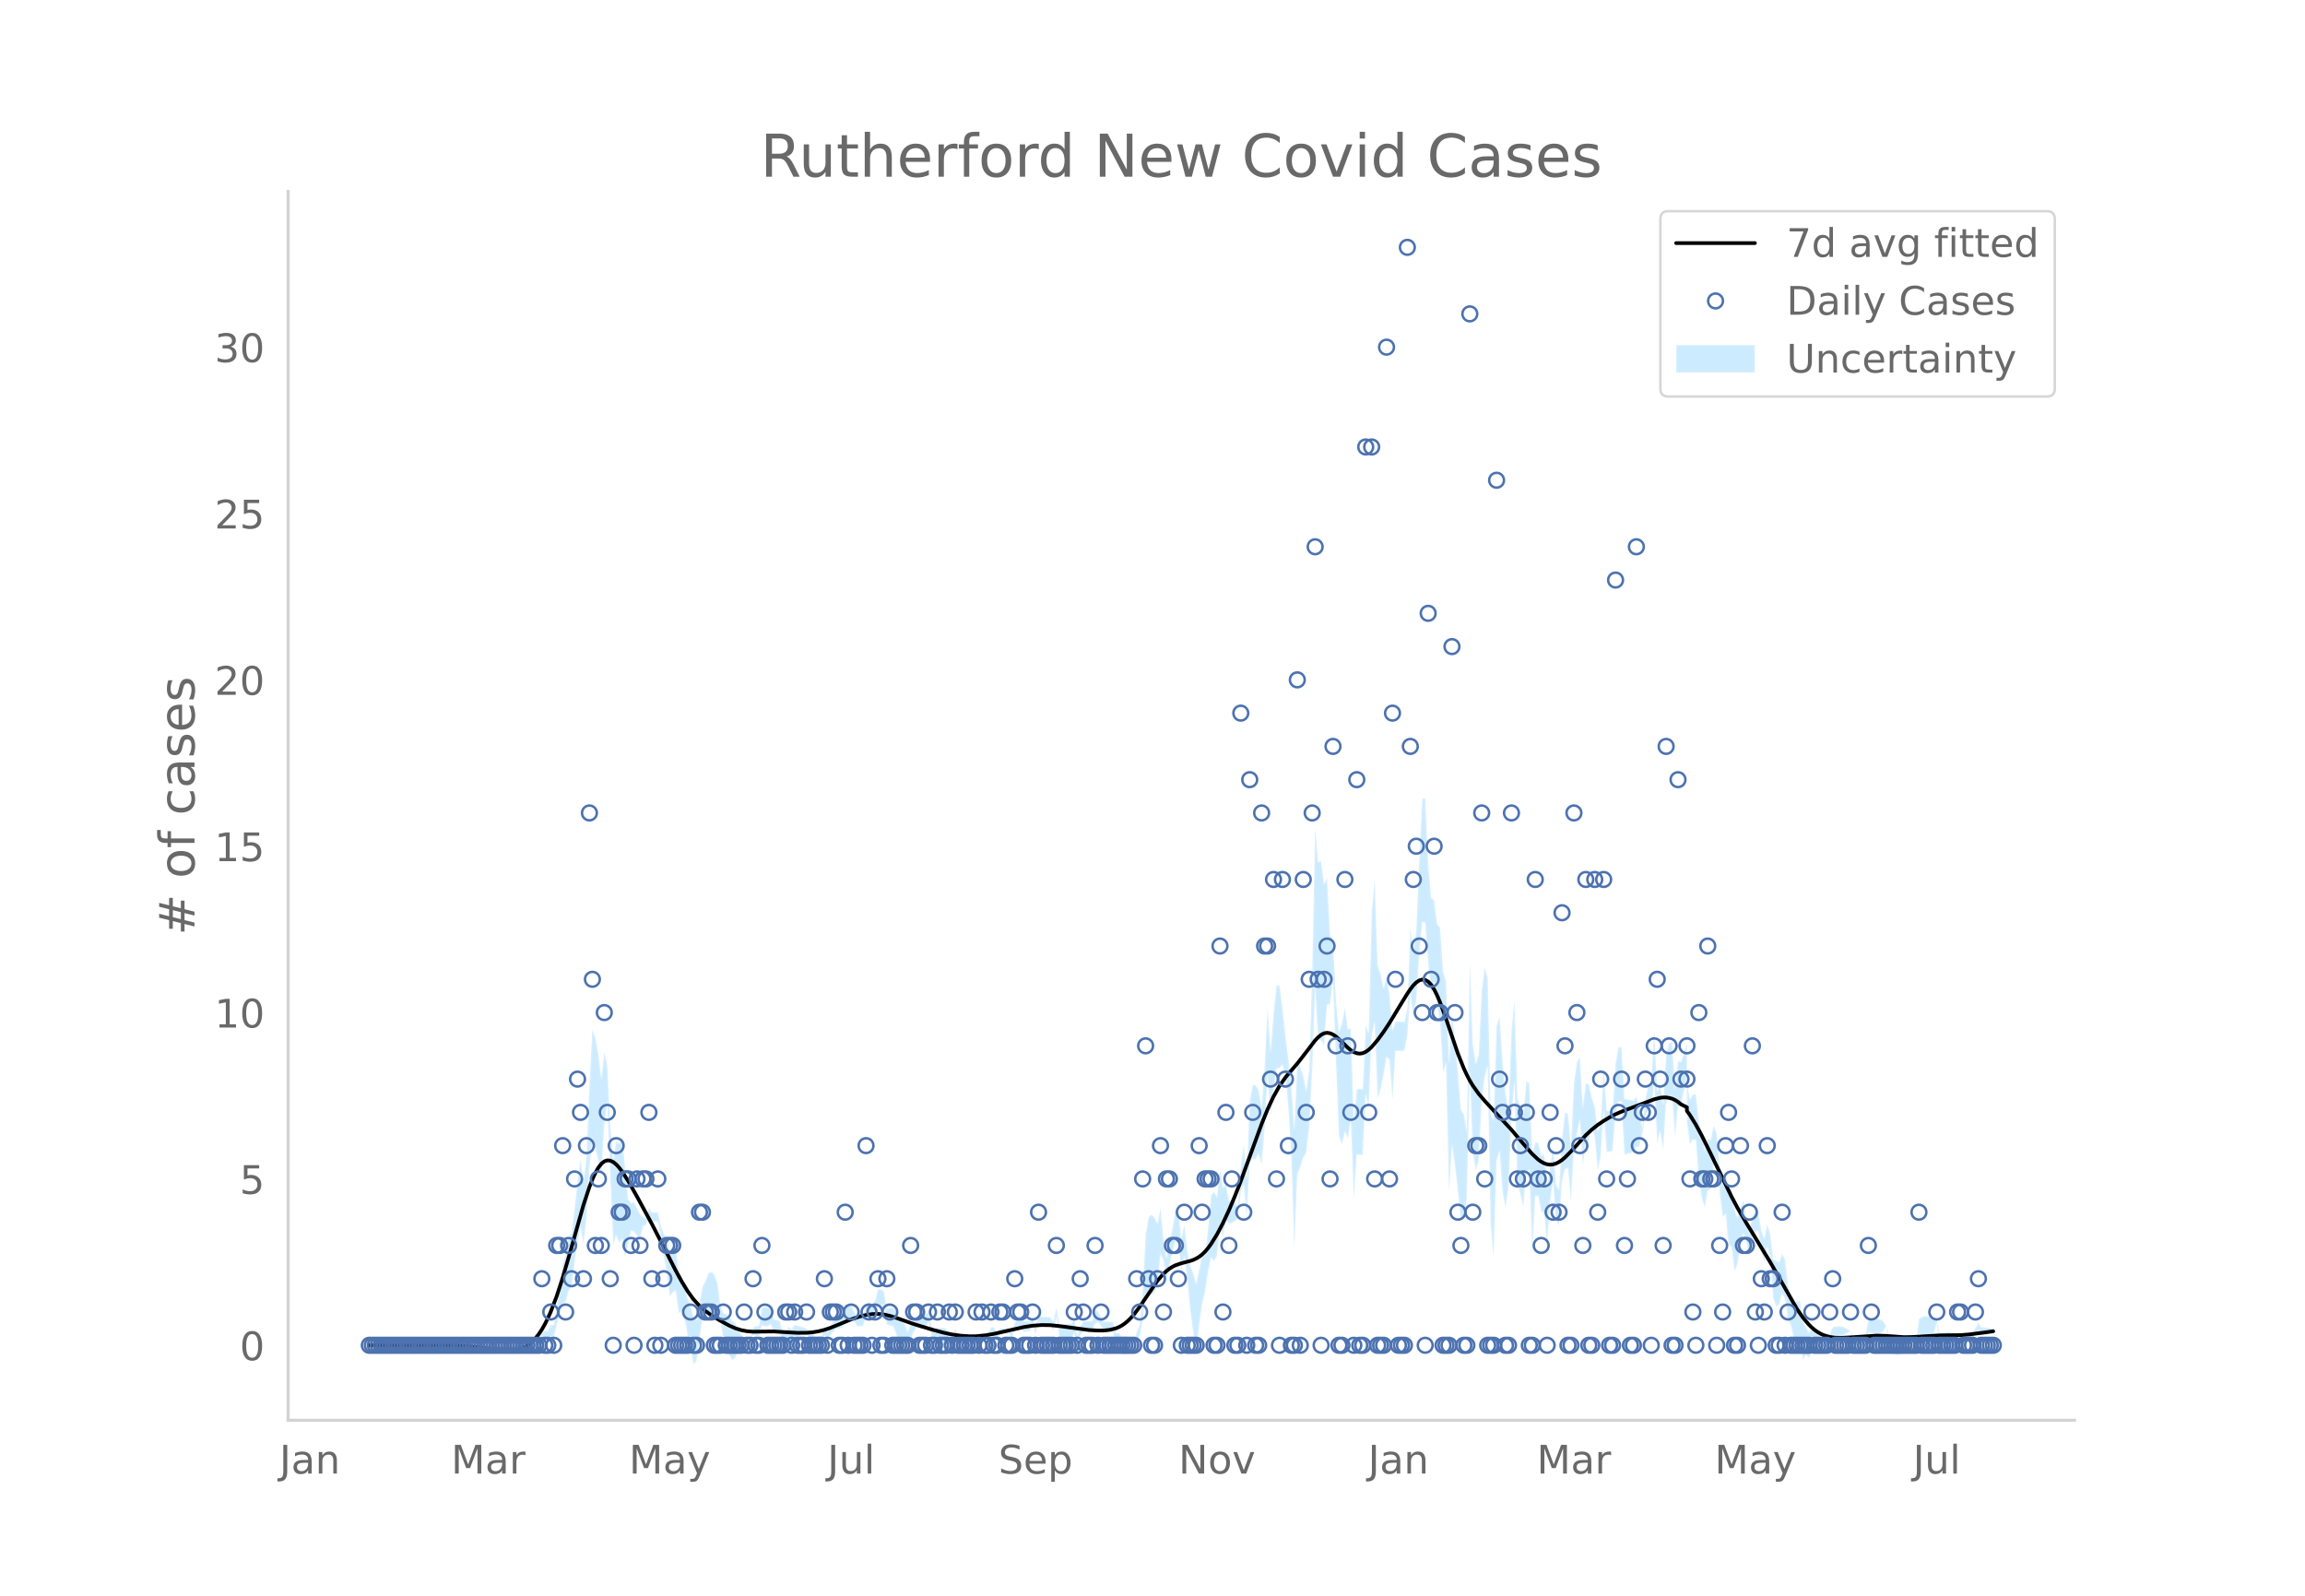<svg height="864" viewBox="0 0 936 648" width="1248" xmlns="http://www.w3.org/2000/svg" xmlns:xlink="http://www.w3.org/1999/xlink"><defs><style>*{stroke-linecap:butt;stroke-linejoin:round}</style></defs><g id="figure_1"><path d="M0 648h936V0H0z" style="fill:#fff" id="patch_1"/><g id="axes_1"><path d="M117 576.72h725.4V77.76H117z" style="fill:none" id="patch_2"/><g id="PolyCollection_1"><defs><path d="M151.18-101.726H218.818l1.208-2.401 1.207.425 1.208.18 1.208-1.575h1.208l1.208-4.71 1.207-4.13 1.208-4.778 1.208-.483 1.208-4.609 1.208-1.807 1.207-9.487 1.208-8.314 1.208-6.167 1.208 6.83 1.208-10.314 1.207-20.37 1.208-12.492 1.208 4.576 1.208 4.642 1.208 5.85 1.207-20.412 1.208-8.908 1.208 29.588 1.208 28.3 1.207-4.037 1.208 2.988 1.208-1.477 1.208 7.02 1.208-4.824 1.207-5.595 1.208.366 1.208 1.5 1.208 1.464 1.208-5.136 1.207-.552 1.208-3.308 1.208 1.93h2.416l1.207 6.362 1.208 8.025 1.208 5.922 1.208 10.05 1.208-1.51 1.207-.748 1.208 9.149 1.208-1.044 1.208 3.559 1.207 6.273 1.208 5.303 1.208 6.652 1.208-1.325 1.208-8.808 1.207-8.602 1.208-1.514 1.208-.679 1.208.594 1.208-1.211 1.207-3.177 1.208 6.394 1.208 8.153 1.208 3.552 1.208 2.797 1.207 2.154 1.208-.939 1.208-2.81 1.208-1.93 1.208-.826 1.207-.79 1.208-.729 1.208-2.401 1.208.425 1.208.18 1.207-4.356 1.208.475 1.208-.113 1.208-.765 1.207 3.59 1.208-.333 1.208-.429 1.208 7.226 1.208.474 1.207-2.305 1.208-.901 1.208-2.171 1.208-.308 1.208-.411 1.207-.218 1.208-.577 1.208 1.93h1.208l1.208 2.507 1.207.218h1.208l1.208-3.86 1.208 1.652 1.208-1.652 1.207-1.322 1.208-1.388h1.208l1.208-.542 1.207-3.082 1.208-.298 1.208-.406 1.208 1.441 1.208 1.93h2.415l1.208-3.86 1.208-1.515 1.208 1.93 1.207-1.578 1.208-3.136h1.208l1.208-.724 1.208 8.146 1.207.475 1.208.262 1.208 2.507 1.208 4.388 1.208-.39 1.207-1.657 1.208 4.54 1.208-4.335 1.208-2.708 1.207-1.93 1.208.352 1.208.19 1.208.061 1.208-3.042 1.207 5.79 1.208 2.79 1.208.456 1.208.164 1.208-.08 1.207-.349 1.208-2.157 1.208-.73 1.208-1.2 1.208 1.93h3.623l1.208 2.314 1.208.218 1.207-.3h1.208l1.208-1.93h2.416l1.207-1.503 1.208.117 1.208 1.686 1.208-2.23h1.207l1.208-.09 1.208-.212 1.208 2.142 1.208-3.47 1.207-1.426 1.208.352 1.208 1.89 1.208-.085 1.208-.133 1.207-2.828 1.208 4.287 1.208-5.366 1.208 1.93h1.208l1.207-.047 1.208-.1 1.208 2.03 1.208-5.79 1.208 8.229 1.207.352 1.208.19 1.208.061 1.208-.06 1.207-1.93 1.208 4.639 1.208-3.86 1.208-1.737 1.208.133 1.207.085 1.208.04 1.208-3.16 1.208-.7 1.208 1.578 1.207 1.93H451.921l1.208 6.902 1.207.147 1.208 2.334 1.208.197 1.208-.197 1.208-.674 1.207-1.883 1.208-3.283 1.208-1.03 1.208-6.34 1.207-10.958 1.208-.561 1.208.85 1.208-1.181 1.208-2.383 1.207-13.025 1.208 2.517 1.208 8.147 1.208-5.79 1.208-5.454 1.207-4.627 1.208.504 1.208 11.444 1.208-5.79 1.208 9.179 1.207 12.712 1.208 8.75 1.208 7.248 1.208-9.87 1.208-8.662 1.207-4.946 1.208-8.169 1.208-5.7 1.208 1.27 1.208-2.073 1.207-11.736 1.208 4.091 1.208-6.78 1.208 1.502 1.207-.462 1.208-.729 1.208-1.228 1.208-10.858 1.208-2.926 1.207 13.487 1.208-22.439 1.208-1.404 1.208.112 1.208-2.17 1.207 4.623 1.208-14.523 1.208-22.484 1.208 17.304 1.208-11.812 1.207-7.649 1.208-.21 1.208-1.424 1.208 4.375 1.208 13.354 1.207 19.643 1.208 37.315 1.208-30.154 1.208-2.785 1.207-3.835 1.208-1.883 1.208-10.74 1.208-22.716 1.208-33.543 1.207 20.808 1.208.257 1.208 2.428 1.208-16.763 1.208-.194 1.207-9.513 1.208 32.758 1.208 30.17 1.208 3.473 1.208-5.241 1.207 2.871 1.208-7.49 1.208 31.689 1.208-17.783 1.208.266 1.207-.159 1.208-24.289 1.208 4.63 1.208-28.587 1.207-5.46 1.208 30.77 1.208-3.53 1.208-5.895 1.208-7.205 1.207 1 1.208 16.176 1.208-19.69 1.208-.014 1.208-.03 1.207-.045 1.208-6.179 1.208-17.487 1.208 9.182 1.208-6.23 1.207-18.002 1.208-13.529 1.208.26 1.208 16.225 1.208 12.871 1.207-4.914 1.208 9.65 1.208 6.222 1.208 20.822 1.208-3.884 1.207 52.106 1.208-18.833 1.208 8.265 1.208 10.583 1.207 11.384 1.208-1.738 1.208-6.828 1.208-50.96 1.208 32.093 1.207 7.512 1.208-3.82 1.208-24.288 1.208-9.887 1.208-4.221 1.207 64.178 1.208 13.032 1.208-38.858 1.208-3.973 1.208 16.644 1.207 6.29 1.208-7.635 1.208-29.469 1.208-13.836 1.208 41.36 1.207 4.14 1.208 4.942 1.208-14.082 1.208-.715 1.207 33.177 1.208-22.524 1.208-.049 1.208 6.348 1.208.42 1.207 13.366 1.208-18.174 1.208-7.62 1.208 15.697 1.208 1.833 1.207-17.809 1.208-5.037 1.208-.378 1.208 13.317 1.208-20.411 1.207-6.62 1.208-5.793 1.208 18.328 1.208-9.695 1.208-.32 1.207-5.39 1.208 4.032 1.208 13.358 1.208-5.484 1.207-19.303 1.208 17.413 1.208-.128 1.208-.307 1.208-15.295 1.207-4.714h1.208l1.208 21.42 1.208-.246 1.208-.26 1.207-.275 1.208-2.23 1.208-.33 1.208-4.891 1.208-7.641 1.207-2.018 1.208.794 1.208-12.626 1.208 24.911 1.208-4.572 1.207 7.344 1.208-18.795 1.208-2.972 1.208.537 1.208 15.945 1.207-12.104 1.208-.343 2.416-11.708v18.227l1.207 9.225 1.208-2.027 1.208.241 1.208 15.98 1.208 7.684 1.207 3.684 1.208-6.833 1.208-.544 1.208-9.601 1.208-3.076 1.207 14.013 1.208 9.878 1.208-1.11 1.208 12.147 1.208 1.178 1.207 9.937 1.208-2.894 1.208-7.748 1.208-4.802 1.208 3.482 1.207 6.14 1.208-8.32 1.208-1.93 1.208-.36 1.207 8.248 1.208 4.273 1.208-5.808 1.208 3.86 1.208 16.755 1.207 3.145 1.208-.519 1.208-4.379 1.208 1.73 1.208 8.646 1.207 2.68 1.208 5.56 1.208.814 1.208.086 1.208 7.26 1.207-2.217 1.208 1.489 1.208-2.703 1.208-.42 1.208-.893 1.207-2.394h2.416l1.208-1.93 1.207-1.141 1.208.317 1.208.094 1.208-.094 1.208-.317 1.207-.79 1.208-.729 1.208 5.319 1.208.425 1.208.18h1.207l1.208-.18 1.208-5.255 1.208.406 1.208.27h1.207l1.208-.27 1.208-.637 1.208-2.188 1.208 7.979 1.207 3.084 1.208.494 1.208.091 1.208-.28 1.208-.76 1.207-2.158 1.208-.73h2.416l1.207-4.802 1.208.849 1.208.36h1.208l1.208-.36 1.207-.85 1.208-4.118 1.208 9.41 1.208.676 1.208.327 1.207.077 1.208-.156 1.208-.425 1.208-2.918 1.208-1.2 1.207.212 1.208.09h1.208l1.208-.09 1.208-1.758 1.207-1.525 1.208 1.93 1.208-.06 1.208-.127 1.207-.218 1.208-.384v-1.46l-1.208-.384-1.207-.218-1.208-.127-1.208-.06-1.208-1.93-1.207 2.335-1.208 2.102-1.208-.09h-1.208l-1.208.09-1.207.213-1.208 2.66-1.208-2.919-1.208-.425-1.208-.155-1.207.077-1.208.326-1.208.676-1.208-6.03-1.208-.259-1.207-.849-1.208-.36h-1.208l-1.208.36-1.208.85-1.207 10.637h-2.416l-1.208-.73-1.207-2.157-1.208-.76-1.208-.281-1.208.091-1.208.494-1.207-.775-1.208-3.602-1.208-2.188-1.208-.637-1.208-.27h-1.207l-1.208.27-1.208.406-1.208 6.326-1.208-.18h-1.207l-1.208.18-1.208.424-1.208-2.401-1.208-.73-1.207-.788-1.208-.318-1.208-.094-1.208.094-1.208.318-1.207 2.719-1.208 1.93h-2.416l-1.207-2.394-1.208-.895-1.208-.42-1.208 1.159-1.208-2.371-1.207-2.218-1.208-8.18-1.208.086-1.208.815-1.208-2.161-1.207-5.04-1.208-10.655-1.208-2.13-1.208 3.342-1.208-.52-1.207-.715-1.208-10.264-1.208-3.86-1.208 5.771-1.208-3.446-1.207-7.192-1.208-.36-1.208 1.93-1.208 7.12-1.207-5.44-1.208-8.1-1.208 2.919-1.208 3.832-1.208-2.894-1.207-9.362-1.208 1.177-1.208-7.153-1.208 2.75-1.208-5.562-1.207-13.007-1.208-3.076-1.208 5.84-1.208-.545-1.208 4.747-1.207-7.896-1.208-3.896-1.208-11.04-1.208.24-1.208 1.833-1.207-6.215v-16.513l-2.416 7.593-1.208-.344-1.207 11.057-1.208-18.796-1.208.537-1.208 4.749-1.208 19.804-1.207-8.096-1.208 3.148-1.208-25.269-1.208 22.115-1.208.794-1.207 5.702-1.208 11.659-1.208-8.751-1.208-4.19-1.208 1.63-1.207-.275-1.208-.26-1.208-.247-1.208-21.04h-1.208l-1.207 6.866-1.208 19.446-1.208-.307-1.208-.128-1.208-17.328L650-191.118l-1.208 2.237-1.208-9.803-1.208-3.687-1.207-5.39-1.208-.32-1.208 9.604-1.208-20.272-1.208 1.927L639.13-208l-1.208 25.91-1.208-13.705-1.208-.378-1.208 10.403-1.207 20.792-1.208-2.027-1.208-15.183-1.208 7.82-1.208 8.846-1.207-13.654-1.208.42-1.208-5.232-1.208-.05-1.208 4.497-1.207-28.583-1.208-.716-1.208 12.939-1.208-2.778-1.207-3.58-1.208-39.701-1.208 13.184-1.208 32.292-1.208-7.635-1.207-13.01-1.208-18.097-1.208 3.747-1.208 38.343-1.208-2.409-1.207-55.482-1.208-4.221-1.208 9.412-1.208 25.893-1.208 3.9-1.207-7.927-1.208-33.528-1.208 68.7-1.208-6.827-1.208-1.738-1.207-15.637-1.208-12.576-1.208-11.036-1.208 19.767-1.207-32.814-1.208-3.884-1.208-17.778-1.208-1.499-1.208-9.65-1.207-1.054-1.208-14.15-1.208-26.235-1.208.26-1.208 25.071-1.207 28.32-1.208 9.21-1.208-10.119-1.208 32.693-1.208 5.402-1.207-.045-1.208-.03-1.208-.015-1.208 3.471-1.208-14.703-1.207-6.721-1.208 4.375-1.208-5.895-1.208-3.53-1.208-34.851-1.207 13.84-1.208 48.614-1.208-3.09-1.208 25.891-1.207-.159-1.208.266-1.208 13.098-1.208-37.792-1.208.23-1.207-8.709-1.208 6.34-1.208 3.473-1.208-12.291-1.208-25.143-1.207-1.793-1.208-23.354-1.208 2.537-1.208-9.152-1.208.258-1.207-13.933-1.208 59.097-1.208 39.046-1.208 8.56-1.208-5.744-1.207-3.835-1.208-2.784-1.208 27.746-1.208-16.725-1.207-11.238-1.208-9.806-1.208-11.065-1.208-9.144-1.208-.21-1.207 11.651-1.208 15.208-1.208-17.436-1.208 23.836-1.208 16.358-1.207-6.958-1.208-2.17-1.208.112-1.208 6.317-1.208 31.6-1.207-13.532-1.208 8.654-1.208 16.162-1.208-1.228-1.208-.73-1.207-.461-1.208-6.218-1.208.94-1.208-7.489-1.207 11.424-1.208-2.073-1.208 1.27-1.208 13.6-1.208 11.132-1.207-1.086-1.208 6.778-1.208 5.57-1.208-4.333-1.208-2.83-1.207-6.587-1.208-10.122-1.208 5.79-1.208-11.716-1.208.505-1.207 6.952-1.208 6.127-1.208 5.79-1.208-7.293-1.208-12.924-1.207 6.276-1.208-2.383-1.208-1.181-1.208.85-1.208 7.159L464-122.895l-1.208 12.96-1.208 2.83-1.208 4.437-1.207-1.883-1.208-.673-1.208-.198-1.208.198-1.208-1.527-1.207.147-1.208-4.678H448.297l-1.207-1.93-1.208-2.282-1.208-.7-1.208 4.56-1.208.04-1.207.085-1.208.133-1.208 2.124-1.208 3.86-1.208-6.941-1.207 1.93-1.208-.061-1.208.06-1.208.191-1.207.352-1.208-7.21-1.208 5.79-1.208-1.832-1.208-.099-1.207-.048h-1.208l-1.208-1.93-1.208 6.215-1.208-3.433-1.207 1.032-1.208-.133-1.208-.085-1.208-1.97-1.208.352-1.207 2.434-1.208 4.25-1.208-1.717-1.208-.213-1.208-.09h-1.207l-1.208 1.63-1.208-2.174-1.208.117-1.207 2.357h-2.416l-1.208 1.93h-1.208l-1.207-.3-1.208.218-1.208-1.545h-3.623l-1.208-1.93-1.208 2.659-1.208-.73-1.208-2.157-1.207-.348-1.208-.081-1.208.164-1.208.455-1.208-1.069-1.207-5.79-1.208.818-1.208.06-1.208.191-1.208.352-1.207 1.93-1.208 1.152-1.208 3.385-1.208-3.18-1.207-1.657-1.208-.39-1.208-3.332-1.208-1.353-1.208.262-1.207.475-1.208-7.294-1.208-.725h-1.208l-1.208 4.585-1.207 2.282-1.208-1.93-1.208 2.345-1.208 3.86h-2.415l-1.208-1.93-1.208-2.42-1.208-.405-1.208-.298-1.207 4.638-1.208-.542h-1.208l-1.208 2.472-1.207 2.539-1.208 2.207-1.208-2.207-1.208 3.86h-1.208l-1.207.218-1.208-1.354h-1.208l-1.208-1.93-1.208-.576-1.207-.218-1.208-.411-1.208-.309-1.208 1.69-1.208-.902-1.207 1.555-1.208.475-1.208-4.355-1.208-.429-1.208-.333-1.207-4.13-1.208-.765-1.208-.113-1.208.475-1.207 7.225-1.208.18-1.208.424-1.208 5.32-1.208-.73-1.207-.79-1.208-.826-1.208-1.93-1.208-2.81-1.208-.94-1.207-1.705-1.208-1.063-1.208-.308-1.208-3.427-1.208-9.046-1.207-3.177-1.208-1.211-1.208.594-1.208 3.18-1.208 2.347-1.207 6.838-1.208 6.633-1.208-1.326-1.208-4.928-1.208-2.417-1.207-5.307-1.208-4.161-1.208-1.044-1.208-10.15-1.207-.75-1.208 2.35-1.208-5.389-1.208-1.798-1.208-3.556-1.207-5.218h-2.416l-1.208-1.93-1.208 4.412-1.207-.552-1.208-1.275-1.208-2.397-1.208-2.36-1.208.367-1.207-1.736-1.208-12.543-1.208-12.28-1.208 2.382-1.208-.872-1.207 7.543-1.208-14.16-1.208-24.453-1.208-5.047-1.207 10.468-1.208-9.59-1.208-6.939-1.208-3.144-1.208 22.248-1.207 29.81-1.208 8.986-1.208-8.61-1.208 9.275-1.208 10.986-1.207 9.812-1.208 2.053-1.208 6.971-1.208 3.378-1.208 10.663-1.207 7.45-1.208 6.869h-1.208l-1.208 2.286-1.208.18-1.207.424-1.208 5.32H151.18z" id="m6da5770a3f" style="stroke:#fff;stroke-opacity:.2"/></defs><g clip-path="url(#pf018e12f86)"><use style="fill:#089fff;fill-opacity:.2;stroke:#fff;stroke-opacity:.2" xlink:href="#m6da5770a3f" y="648"/></g></g><path clip-path="url(#pf018e12f86)" d="m149.973 546.274 35.026.071 4.83.293 4.832.49 9.662 1.193 2.416.084 2.416-.184 1.207-.237 1.208-.358 1.208-.497 1.208-.661 1.208-.85 1.207-1.063 1.208-1.299 1.208-1.553 1.208-1.822 1.207-2.106 1.208-2.406 1.208-2.717 2.416-6.326 2.415-7.424 2.416-8.253 6.039-21.337 2.415-7.308 1.208-3.09 1.208-2.638 1.208-2.133 1.208-1.571 1.207-.974 1.208-.41 1.208.104 1.208.565 1.207.972 1.208 1.316 1.208 1.598 2.416 3.776 3.623 6.353 6.039 11.145 4.831 9.403 4.831 9.494 2.416 4.414 2.415 3.95 2.416 3.34 2.416 2.647 2.415 2.09 2.416 1.723 3.623 2.212 3.624 1.977 2.415 1.074 2.416.772 2.415.46 2.416.178 3.623-.036 4.831-.053 4.832.289 4.83.27 3.624-.026 2.416-.196 2.415-.388 2.416-.599 2.416-.803 3.623-1.467 4.831-1.987 3.623-1.208 2.416-.579 2.416-.355 2.415-.084 2.416.24 2.415.543 3.624 1.18 6.039 2.14 7.246 2.195 4.832 1.308 3.623.768 3.623.503 3.624.219 2.415-.035 3.624-.339 3.623-.621 4.831-1.093 7.247-1.647 3.623-.57 3.624-.272 3.623.062 3.624.36 12.077 1.62 3.624.197 2.415-.021 2.416-.256 2.416-.611 1.207-.494 1.208-.65 1.208-.829 1.208-1.006 1.208-1.182 1.207-1.355 2.416-3.206 7.247-10.633 2.415-2.788 1.208-1.125 1.208-.943 1.208-.772 1.207-.611 2.416-.833 3.623-.944 1.208-.42 1.208-.547 1.208-.72 1.208-.935 1.207-1.185 1.208-1.425 1.208-1.648 2.416-3.89 2.415-4.57 2.416-5.179 2.415-5.722 2.416-6.188 3.623-9.937 4.831-13.21 2.416-5.958 2.416-5.187 2.415-4.305 2.416-3.455 2.415-2.877 2.416-2.794 2.415-3.088 4.832-6.296 1.207-1.275 1.208-.996 1.208-.635 1.208-.212 1.208.18 1.207.52 1.208.807 2.416 2.207 2.415 2.366 1.208.997 1.208.755 1.208.472 1.208.159 1.207-.182 1.208-.538 1.208-.856 1.208-1.119 2.415-2.817 2.416-3.296 2.415-3.654 4.832-7.96 2.415-3.918 1.208-1.786 1.208-1.552 1.208-1.226 1.207-.817 1.208-.358 1.208.142 1.208.684 1.208 1.268 1.207 1.871 1.208 2.403 1.208 2.843 2.416 6.629 4.83 14.21 2.416 6.04 1.208 2.6 1.208 2.312 1.208 2.025 2.415 3.376 2.416 2.836 4.831 5.245 6.039 6.504 4.831 5.7 3.623 4.162 2.416 2.251 1.208.859 1.208.645 1.207.41 1.208.155 1.208-.114 1.208-.369 1.208-.602 1.207-.813 1.208-1.002 2.416-2.45 6.039-6.606 2.415-2.261 2.416-1.914 2.415-1.639 2.416-1.449 2.416-1.261 2.415-1.057 13.286-5.01 2.416-.609 1.207-.138h1.208l1.208.16 1.208.34 1.208.54 1.207.754 1.208.978 2.416 1.214v1.455l1.207 1.676 2.416 3.907 2.416 4.474 3.623 7.34 8.455 17.418 2.415 4.556 3.624 6.201 9.662 15.834 10.87 19.04 2.416 3.478 2.415 2.874 1.208 1.184 1.208 1.017 1.208.852 1.207.691 1.208.544 2.416.711 2.415.316 2.416.046 3.623-.18 10.87-.72 3.624.124 7.247.506 3.623-.065 10.87-.658 8.455-.093 3.623-.298 6.039-.768 3.623-.505h0" style="fill:none;stroke:#000;stroke-linecap:round;stroke-width:1.5" id="line2d_1"/><g id="line2d_2"><defs><path d="M0 3a3 3 0 1 0 0-6 3 3 0 0 0 0 6z" id="m26c82ddbb8" style="stroke:#4c72b0"/></defs><g clip-path="url(#pf018e12f86)"><use style="fill-opacity:0;stroke:#4c72b0" x="149.973" xlink:href="#m26c82ddbb8" y="546.274"/><use style="fill-opacity:0;stroke:#4c72b0" x="151.181" xlink:href="#m26c82ddbb8" y="546.274"/><use style="fill-opacity:0;stroke:#4c72b0" x="152.388" xlink:href="#m26c82ddbb8" y="546.274"/><use style="fill-opacity:0;stroke:#4c72b0" x="153.596" xlink:href="#m26c82ddbb8" y="546.274"/><use style="fill-opacity:0;stroke:#4c72b0" x="154.804" xlink:href="#m26c82ddbb8" y="546.274"/><use style="fill-opacity:0;stroke:#4c72b0" x="156.012" xlink:href="#m26c82ddbb8" y="546.274"/><use style="fill-opacity:0;stroke:#4c72b0" x="157.219" xlink:href="#m26c82ddbb8" y="546.274"/><use style="fill-opacity:0;stroke:#4c72b0" x="158.427" xlink:href="#m26c82ddbb8" y="546.274"/><use style="fill-opacity:0;stroke:#4c72b0" x="159.635" xlink:href="#m26c82ddbb8" y="546.274"/><use style="fill-opacity:0;stroke:#4c72b0" x="160.843" xlink:href="#m26c82ddbb8" y="546.274"/><use style="fill-opacity:0;stroke:#4c72b0" x="162.051" xlink:href="#m26c82ddbb8" y="546.274"/><use style="fill-opacity:0;stroke:#4c72b0" x="163.258" xlink:href="#m26c82ddbb8" y="546.274"/><use style="fill-opacity:0;stroke:#4c72b0" x="164.466" xlink:href="#m26c82ddbb8" y="546.274"/><use style="fill-opacity:0;stroke:#4c72b0" x="165.674" xlink:href="#m26c82ddbb8" y="546.274"/><use style="fill-opacity:0;stroke:#4c72b0" x="166.882" xlink:href="#m26c82ddbb8" y="546.274"/><use style="fill-opacity:0;stroke:#4c72b0" x="168.09" xlink:href="#m26c82ddbb8" y="546.274"/><use style="fill-opacity:0;stroke:#4c72b0" x="169.297" xlink:href="#m26c82ddbb8" y="546.274"/><use style="fill-opacity:0;stroke:#4c72b0" x="170.505" xlink:href="#m26c82ddbb8" y="546.274"/><use style="fill-opacity:0;stroke:#4c72b0" x="171.713" xlink:href="#m26c82ddbb8" y="546.274"/><use style="fill-opacity:0;stroke:#4c72b0" x="172.921" xlink:href="#m26c82ddbb8" y="546.274"/><use style="fill-opacity:0;stroke:#4c72b0" x="174.129" xlink:href="#m26c82ddbb8" y="546.274"/><use style="fill-opacity:0;stroke:#4c72b0" x="175.336" xlink:href="#m26c82ddbb8" y="546.274"/><use style="fill-opacity:0;stroke:#4c72b0" x="176.544" xlink:href="#m26c82ddbb8" y="546.274"/><use style="fill-opacity:0;stroke:#4c72b0" x="177.752" xlink:href="#m26c82ddbb8" y="546.274"/><use style="fill-opacity:0;stroke:#4c72b0" x="178.96" xlink:href="#m26c82ddbb8" y="546.274"/><use style="fill-opacity:0;stroke:#4c72b0" x="180.168" xlink:href="#m26c82ddbb8" y="546.274"/><use style="fill-opacity:0;stroke:#4c72b0" x="181.375" xlink:href="#m26c82ddbb8" y="546.274"/><use style="fill-opacity:0;stroke:#4c72b0" x="182.583" xlink:href="#m26c82ddbb8" y="546.274"/><use style="fill-opacity:0;stroke:#4c72b0" x="183.791" xlink:href="#m26c82ddbb8" y="546.274"/><use style="fill-opacity:0;stroke:#4c72b0" x="184.999" xlink:href="#m26c82ddbb8" y="546.274"/><use style="fill-opacity:0;stroke:#4c72b0" x="186.206" xlink:href="#m26c82ddbb8" y="546.274"/><use style="fill-opacity:0;stroke:#4c72b0" x="187.414" xlink:href="#m26c82ddbb8" y="546.274"/><use style="fill-opacity:0;stroke:#4c72b0" x="188.622" xlink:href="#m26c82ddbb8" y="546.274"/><use style="fill-opacity:0;stroke:#4c72b0" x="189.83" xlink:href="#m26c82ddbb8" y="546.274"/><use style="fill-opacity:0;stroke:#4c72b0" x="191.038" xlink:href="#m26c82ddbb8" y="546.274"/><use style="fill-opacity:0;stroke:#4c72b0" x="192.245" xlink:href="#m26c82ddbb8" y="546.274"/><use style="fill-opacity:0;stroke:#4c72b0" x="193.453" xlink:href="#m26c82ddbb8" y="546.274"/><use style="fill-opacity:0;stroke:#4c72b0" x="194.661" xlink:href="#m26c82ddbb8" y="546.274"/><use style="fill-opacity:0;stroke:#4c72b0" x="195.869" xlink:href="#m26c82ddbb8" y="546.274"/><use style="fill-opacity:0;stroke:#4c72b0" x="197.077" xlink:href="#m26c82ddbb8" y="546.274"/><use style="fill-opacity:0;stroke:#4c72b0" x="198.284" xlink:href="#m26c82ddbb8" y="546.274"/><use style="fill-opacity:0;stroke:#4c72b0" x="199.492" xlink:href="#m26c82ddbb8" y="546.274"/><use style="fill-opacity:0;stroke:#4c72b0" x="200.7" xlink:href="#m26c82ddbb8" y="546.274"/><use style="fill-opacity:0;stroke:#4c72b0" x="201.908" xlink:href="#m26c82ddbb8" y="546.274"/><use style="fill-opacity:0;stroke:#4c72b0" x="203.116" xlink:href="#m26c82ddbb8" y="546.274"/><use style="fill-opacity:0;stroke:#4c72b0" x="204.323" xlink:href="#m26c82ddbb8" y="546.274"/><use style="fill-opacity:0;stroke:#4c72b0" x="205.531" xlink:href="#m26c82ddbb8" y="546.274"/><use style="fill-opacity:0;stroke:#4c72b0" x="206.739" xlink:href="#m26c82ddbb8" y="546.274"/><use style="fill-opacity:0;stroke:#4c72b0" x="207.947" xlink:href="#m26c82ddbb8" y="546.274"/><use style="fill-opacity:0;stroke:#4c72b0" x="209.155" xlink:href="#m26c82ddbb8" y="546.274"/><use style="fill-opacity:0;stroke:#4c72b0" x="210.362" xlink:href="#m26c82ddbb8" y="546.274"/><use style="fill-opacity:0;stroke:#4c72b0" x="211.57" xlink:href="#m26c82ddbb8" y="546.274"/><use style="fill-opacity:0;stroke:#4c72b0" x="212.778" xlink:href="#m26c82ddbb8" y="546.274"/><use style="fill-opacity:0;stroke:#4c72b0" x="213.986" xlink:href="#m26c82ddbb8" y="546.274"/><use style="fill-opacity:0;stroke:#4c72b0" x="215.194" xlink:href="#m26c82ddbb8" y="546.274"/><use style="fill-opacity:0;stroke:#4c72b0" x="216.401" xlink:href="#m26c82ddbb8" y="546.274"/><use style="fill-opacity:0;stroke:#4c72b0" x="217.609" xlink:href="#m26c82ddbb8" y="546.274"/><use style="fill-opacity:0;stroke:#4c72b0" x="218.817" xlink:href="#m26c82ddbb8" y="546.274"/><use style="fill-opacity:0;stroke:#4c72b0" x="220.025" xlink:href="#m26c82ddbb8" y="519.254"/><use style="fill-opacity:0;stroke:#4c72b0" x="221.232" xlink:href="#m26c82ddbb8" y="546.274"/><use style="fill-opacity:0;stroke:#4c72b0" x="222.44" xlink:href="#m26c82ddbb8" y="546.274"/><use style="fill-opacity:0;stroke:#4c72b0" x="223.648" xlink:href="#m26c82ddbb8" y="532.764"/><use style="fill-opacity:0;stroke:#4c72b0" x="224.856" xlink:href="#m26c82ddbb8" y="546.274"/><use style="fill-opacity:0;stroke:#4c72b0" x="226.064" xlink:href="#m26c82ddbb8" y="505.744"/><use style="fill-opacity:0;stroke:#4c72b0" x="227.271" xlink:href="#m26c82ddbb8" y="505.744"/><use style="fill-opacity:0;stroke:#4c72b0" x="228.479" xlink:href="#m26c82ddbb8" y="465.213"/><use style="fill-opacity:0;stroke:#4c72b0" x="229.687" xlink:href="#m26c82ddbb8" y="532.764"/><use style="fill-opacity:0;stroke:#4c72b0" x="230.895" xlink:href="#m26c82ddbb8" y="505.744"/><use style="fill-opacity:0;stroke:#4c72b0" x="232.103" xlink:href="#m26c82ddbb8" y="519.254"/><use style="fill-opacity:0;stroke:#4c72b0" x="233.31" xlink:href="#m26c82ddbb8" y="478.723"/><use style="fill-opacity:0;stroke:#4c72b0" x="234.518" xlink:href="#m26c82ddbb8" y="438.193"/><use style="fill-opacity:0;stroke:#4c72b0" x="235.726" xlink:href="#m26c82ddbb8" y="451.703"/><use style="fill-opacity:0;stroke:#4c72b0" x="236.934" xlink:href="#m26c82ddbb8" y="519.254"/><use style="fill-opacity:0;stroke:#4c72b0" x="238.142" xlink:href="#m26c82ddbb8" y="465.213"/><use style="fill-opacity:0;stroke:#4c72b0" x="239.349" xlink:href="#m26c82ddbb8" y="330.112"/><use style="fill-opacity:0;stroke:#4c72b0" x="240.557" xlink:href="#m26c82ddbb8" y="397.663"/><use style="fill-opacity:0;stroke:#4c72b0" x="241.765" xlink:href="#m26c82ddbb8" y="505.744"/><use style="fill-opacity:0;stroke:#4c72b0" x="242.973" xlink:href="#m26c82ddbb8" y="478.723"/><use style="fill-opacity:0;stroke:#4c72b0" x="244.181" xlink:href="#m26c82ddbb8" y="505.744"/><use style="fill-opacity:0;stroke:#4c72b0" x="245.388" xlink:href="#m26c82ddbb8" y="411.173"/><use style="fill-opacity:0;stroke:#4c72b0" x="246.596" xlink:href="#m26c82ddbb8" y="451.703"/><use style="fill-opacity:0;stroke:#4c72b0" x="247.804" xlink:href="#m26c82ddbb8" y="519.254"/><use style="fill-opacity:0;stroke:#4c72b0" x="249.012" xlink:href="#m26c82ddbb8" y="546.274"/><use style="fill-opacity:0;stroke:#4c72b0" x="250.219" xlink:href="#m26c82ddbb8" y="465.213"/><use style="fill-opacity:0;stroke:#4c72b0" x="251.427" xlink:href="#m26c82ddbb8" y="492.234"/><use style="fill-opacity:0;stroke:#4c72b0" x="252.635" xlink:href="#m26c82ddbb8" y="492.234"/><use style="fill-opacity:0;stroke:#4c72b0" x="253.843" xlink:href="#m26c82ddbb8" y="478.723"/><use style="fill-opacity:0;stroke:#4c72b0" x="255.051" xlink:href="#m26c82ddbb8" y="478.723"/><use style="fill-opacity:0;stroke:#4c72b0" x="256.258" xlink:href="#m26c82ddbb8" y="505.744"/><use style="fill-opacity:0;stroke:#4c72b0" x="257.466" xlink:href="#m26c82ddbb8" y="546.274"/><use style="fill-opacity:0;stroke:#4c72b0" x="258.674" xlink:href="#m26c82ddbb8" y="478.723"/><use style="fill-opacity:0;stroke:#4c72b0" x="259.882" xlink:href="#m26c82ddbb8" y="505.744"/><use style="fill-opacity:0;stroke:#4c72b0" x="261.09" xlink:href="#m26c82ddbb8" y="478.723"/><use style="fill-opacity:0;stroke:#4c72b0" x="262.297" xlink:href="#m26c82ddbb8" y="478.723"/><use style="fill-opacity:0;stroke:#4c72b0" x="263.505" xlink:href="#m26c82ddbb8" y="451.703"/><use style="fill-opacity:0;stroke:#4c72b0" x="264.713" xlink:href="#m26c82ddbb8" y="519.254"/><use style="fill-opacity:0;stroke:#4c72b0" x="265.921" xlink:href="#m26c82ddbb8" y="546.274"/><use style="fill-opacity:0;stroke:#4c72b0" x="267.129" xlink:href="#m26c82ddbb8" y="478.723"/><use style="fill-opacity:0;stroke:#4c72b0" x="268.336" xlink:href="#m26c82ddbb8" y="546.274"/><use style="fill-opacity:0;stroke:#4c72b0" x="269.544" xlink:href="#m26c82ddbb8" y="519.254"/><use style="fill-opacity:0;stroke:#4c72b0" x="270.752" xlink:href="#m26c82ddbb8" y="505.744"/><use style="fill-opacity:0;stroke:#4c72b0" x="271.96" xlink:href="#m26c82ddbb8" y="505.744"/><use style="fill-opacity:0;stroke:#4c72b0" x="273.168" xlink:href="#m26c82ddbb8" y="505.744"/><use style="fill-opacity:0;stroke:#4c72b0" x="274.375" xlink:href="#m26c82ddbb8" y="546.274"/><use style="fill-opacity:0;stroke:#4c72b0" x="275.583" xlink:href="#m26c82ddbb8" y="546.274"/><use style="fill-opacity:0;stroke:#4c72b0" x="276.791" xlink:href="#m26c82ddbb8" y="546.274"/><use style="fill-opacity:0;stroke:#4c72b0" x="277.999" xlink:href="#m26c82ddbb8" y="546.274"/><use style="fill-opacity:0;stroke:#4c72b0" x="279.206" xlink:href="#m26c82ddbb8" y="546.274"/><use style="fill-opacity:0;stroke:#4c72b0" x="280.414" xlink:href="#m26c82ddbb8" y="532.764"/><use style="fill-opacity:0;stroke:#4c72b0" x="281.622" xlink:href="#m26c82ddbb8" y="546.274"/><use style="fill-opacity:0;stroke:#4c72b0" x="282.83" xlink:href="#m26c82ddbb8" y="546.274"/><use style="fill-opacity:0;stroke:#4c72b0" x="284.038" xlink:href="#m26c82ddbb8" y="492.234"/><use style="fill-opacity:0;stroke:#4c72b0" x="285.245" xlink:href="#m26c82ddbb8" y="492.234"/><use style="fill-opacity:0;stroke:#4c72b0" x="286.453" xlink:href="#m26c82ddbb8" y="532.764"/><use style="fill-opacity:0;stroke:#4c72b0" x="287.661" xlink:href="#m26c82ddbb8" y="532.764"/><use style="fill-opacity:0;stroke:#4c72b0" x="288.869" xlink:href="#m26c82ddbb8" y="532.764"/><use style="fill-opacity:0;stroke:#4c72b0" x="290.077" xlink:href="#m26c82ddbb8" y="546.274"/><use style="fill-opacity:0;stroke:#4c72b0" x="291.284" xlink:href="#m26c82ddbb8" y="546.274"/><use style="fill-opacity:0;stroke:#4c72b0" x="292.492" xlink:href="#m26c82ddbb8" y="546.274"/><use style="fill-opacity:0;stroke:#4c72b0" x="293.7" xlink:href="#m26c82ddbb8" y="532.764"/><use style="fill-opacity:0;stroke:#4c72b0" x="294.908" xlink:href="#m26c82ddbb8" y="546.274"/><use style="fill-opacity:0;stroke:#4c72b0" x="296.116" xlink:href="#m26c82ddbb8" y="546.274"/><use style="fill-opacity:0;stroke:#4c72b0" x="297.323" xlink:href="#m26c82ddbb8" y="546.274"/><use style="fill-opacity:0;stroke:#4c72b0" x="298.531" xlink:href="#m26c82ddbb8" y="546.274"/><use style="fill-opacity:0;stroke:#4c72b0" x="299.739" xlink:href="#m26c82ddbb8" y="546.274"/><use style="fill-opacity:0;stroke:#4c72b0" x="300.947" xlink:href="#m26c82ddbb8" y="546.274"/><use style="fill-opacity:0;stroke:#4c72b0" x="302.155" xlink:href="#m26c82ddbb8" y="532.764"/><use style="fill-opacity:0;stroke:#4c72b0" x="303.362" xlink:href="#m26c82ddbb8" y="546.274"/><use style="fill-opacity:0;stroke:#4c72b0" x="304.57" xlink:href="#m26c82ddbb8" y="546.274"/><use style="fill-opacity:0;stroke:#4c72b0" x="305.778" xlink:href="#m26c82ddbb8" y="519.254"/><use style="fill-opacity:0;stroke:#4c72b0" x="306.986" xlink:href="#m26c82ddbb8" y="546.274"/><use style="fill-opacity:0;stroke:#4c72b0" x="308.194" xlink:href="#m26c82ddbb8" y="546.274"/><use style="fill-opacity:0;stroke:#4c72b0" x="309.401" xlink:href="#m26c82ddbb8" y="505.744"/><use style="fill-opacity:0;stroke:#4c72b0" x="310.609" xlink:href="#m26c82ddbb8" y="532.764"/><use style="fill-opacity:0;stroke:#4c72b0" x="311.817" xlink:href="#m26c82ddbb8" y="546.274"/><use style="fill-opacity:0;stroke:#4c72b0" x="313.025" xlink:href="#m26c82ddbb8" y="546.274"/><use style="fill-opacity:0;stroke:#4c72b0" x="314.232" xlink:href="#m26c82ddbb8" y="546.274"/><use style="fill-opacity:0;stroke:#4c72b0" x="315.44" xlink:href="#m26c82ddbb8" y="546.274"/><use style="fill-opacity:0;stroke:#4c72b0" x="316.648" xlink:href="#m26c82ddbb8" y="546.274"/><use style="fill-opacity:0;stroke:#4c72b0" x="317.856" xlink:href="#m26c82ddbb8" y="546.274"/><use style="fill-opacity:0;stroke:#4c72b0" x="319.064" xlink:href="#m26c82ddbb8" y="532.764"/><use style="fill-opacity:0;stroke:#4c72b0" x="320.271" xlink:href="#m26c82ddbb8" y="532.764"/><use style="fill-opacity:0;stroke:#4c72b0" x="321.479" xlink:href="#m26c82ddbb8" y="546.274"/><use style="fill-opacity:0;stroke:#4c72b0" x="322.687" xlink:href="#m26c82ddbb8" y="532.764"/><use style="fill-opacity:0;stroke:#4c72b0" x="323.895" xlink:href="#m26c82ddbb8" y="546.274"/><use style="fill-opacity:0;stroke:#4c72b0" x="325.103" xlink:href="#m26c82ddbb8" y="546.274"/><use style="fill-opacity:0;stroke:#4c72b0" x="326.31" xlink:href="#m26c82ddbb8" y="546.274"/><use style="fill-opacity:0;stroke:#4c72b0" x="327.518" xlink:href="#m26c82ddbb8" y="532.764"/><use style="fill-opacity:0;stroke:#4c72b0" x="328.726" xlink:href="#m26c82ddbb8" y="546.274"/><use style="fill-opacity:0;stroke:#4c72b0" x="329.934" xlink:href="#m26c82ddbb8" y="546.274"/><use style="fill-opacity:0;stroke:#4c72b0" x="331.142" xlink:href="#m26c82ddbb8" y="546.274"/><use style="fill-opacity:0;stroke:#4c72b0" x="332.349" xlink:href="#m26c82ddbb8" y="546.274"/><use style="fill-opacity:0;stroke:#4c72b0" x="333.557" xlink:href="#m26c82ddbb8" y="546.274"/><use style="fill-opacity:0;stroke:#4c72b0" x="334.765" xlink:href="#m26c82ddbb8" y="519.254"/><use style="fill-opacity:0;stroke:#4c72b0" x="335.973" xlink:href="#m26c82ddbb8" y="546.274"/><use style="fill-opacity:0;stroke:#4c72b0" x="337.181" xlink:href="#m26c82ddbb8" y="532.764"/><use style="fill-opacity:0;stroke:#4c72b0" x="338.388" xlink:href="#m26c82ddbb8" y="532.764"/><use style="fill-opacity:0;stroke:#4c72b0" x="339.596" xlink:href="#m26c82ddbb8" y="532.764"/><use style="fill-opacity:0;stroke:#4c72b0" x="340.804" xlink:href="#m26c82ddbb8" y="546.274"/><use style="fill-opacity:0;stroke:#4c72b0" x="342.012" xlink:href="#m26c82ddbb8" y="546.274"/><use style="fill-opacity:0;stroke:#4c72b0" x="343.219" xlink:href="#m26c82ddbb8" y="492.234"/><use style="fill-opacity:0;stroke:#4c72b0" x="344.427" xlink:href="#m26c82ddbb8" y="546.274"/><use style="fill-opacity:0;stroke:#4c72b0" x="345.635" xlink:href="#m26c82ddbb8" y="532.764"/><use style="fill-opacity:0;stroke:#4c72b0" x="346.843" xlink:href="#m26c82ddbb8" y="546.274"/><use style="fill-opacity:0;stroke:#4c72b0" x="348.051" xlink:href="#m26c82ddbb8" y="546.274"/><use style="fill-opacity:0;stroke:#4c72b0" x="349.258" xlink:href="#m26c82ddbb8" y="546.274"/><use style="fill-opacity:0;stroke:#4c72b0" x="350.466" xlink:href="#m26c82ddbb8" y="546.274"/><use style="fill-opacity:0;stroke:#4c72b0" x="351.674" xlink:href="#m26c82ddbb8" y="465.213"/><use style="fill-opacity:0;stroke:#4c72b0" x="352.882" xlink:href="#m26c82ddbb8" y="532.764"/><use style="fill-opacity:0;stroke:#4c72b0" x="354.09" xlink:href="#m26c82ddbb8" y="546.274"/><use style="fill-opacity:0;stroke:#4c72b0" x="355.297" xlink:href="#m26c82ddbb8" y="532.764"/><use style="fill-opacity:0;stroke:#4c72b0" x="356.505" xlink:href="#m26c82ddbb8" y="519.254"/><use style="fill-opacity:0;stroke:#4c72b0" x="357.713" xlink:href="#m26c82ddbb8" y="546.274"/><use style="fill-opacity:0;stroke:#4c72b0" x="358.921" xlink:href="#m26c82ddbb8" y="546.274"/><use style="fill-opacity:0;stroke:#4c72b0" x="360.129" xlink:href="#m26c82ddbb8" y="519.254"/><use style="fill-opacity:0;stroke:#4c72b0" x="361.336" xlink:href="#m26c82ddbb8" y="532.764"/><use style="fill-opacity:0;stroke:#4c72b0" x="362.544" xlink:href="#m26c82ddbb8" y="546.274"/><use style="fill-opacity:0;stroke:#4c72b0" x="363.752" xlink:href="#m26c82ddbb8" y="546.274"/><use style="fill-opacity:0;stroke:#4c72b0" x="364.96" xlink:href="#m26c82ddbb8" y="546.274"/><use style="fill-opacity:0;stroke:#4c72b0" x="366.168" xlink:href="#m26c82ddbb8" y="546.274"/><use style="fill-opacity:0;stroke:#4c72b0" x="367.375" xlink:href="#m26c82ddbb8" y="546.274"/><use style="fill-opacity:0;stroke:#4c72b0" x="368.583" xlink:href="#m26c82ddbb8" y="546.274"/><use style="fill-opacity:0;stroke:#4c72b0" x="369.791" xlink:href="#m26c82ddbb8" y="505.744"/><use style="fill-opacity:0;stroke:#4c72b0" x="370.999" xlink:href="#m26c82ddbb8" y="532.764"/><use style="fill-opacity:0;stroke:#4c72b0" x="372.206" xlink:href="#m26c82ddbb8" y="532.764"/><use style="fill-opacity:0;stroke:#4c72b0" x="373.414" xlink:href="#m26c82ddbb8" y="546.274"/><use style="fill-opacity:0;stroke:#4c72b0" x="374.622" xlink:href="#m26c82ddbb8" y="546.274"/><use style="fill-opacity:0;stroke:#4c72b0" x="375.83" xlink:href="#m26c82ddbb8" y="546.274"/><use style="fill-opacity:0;stroke:#4c72b0" x="377.038" xlink:href="#m26c82ddbb8" y="532.764"/><use style="fill-opacity:0;stroke:#4c72b0" x="378.245" xlink:href="#m26c82ddbb8" y="546.274"/><use style="fill-opacity:0;stroke:#4c72b0" x="379.453" xlink:href="#m26c82ddbb8" y="546.274"/><use style="fill-opacity:0;stroke:#4c72b0" x="380.661" xlink:href="#m26c82ddbb8" y="532.764"/><use style="fill-opacity:0;stroke:#4c72b0" x="381.869" xlink:href="#m26c82ddbb8" y="546.274"/><use style="fill-opacity:0;stroke:#4c72b0" x="383.077" xlink:href="#m26c82ddbb8" y="546.274"/><use style="fill-opacity:0;stroke:#4c72b0" x="384.284" xlink:href="#m26c82ddbb8" y="546.274"/><use style="fill-opacity:0;stroke:#4c72b0" x="385.492" xlink:href="#m26c82ddbb8" y="532.764"/><use style="fill-opacity:0;stroke:#4c72b0" x="386.7" xlink:href="#m26c82ddbb8" y="546.274"/><use style="fill-opacity:0;stroke:#4c72b0" x="387.908" xlink:href="#m26c82ddbb8" y="532.764"/><use style="fill-opacity:0;stroke:#4c72b0" x="389.116" xlink:href="#m26c82ddbb8" y="546.274"/><use style="fill-opacity:0;stroke:#4c72b0" x="390.323" xlink:href="#m26c82ddbb8" y="546.274"/><use style="fill-opacity:0;stroke:#4c72b0" x="391.531" xlink:href="#m26c82ddbb8" y="546.274"/><use style="fill-opacity:0;stroke:#4c72b0" x="392.739" xlink:href="#m26c82ddbb8" y="546.274"/><use style="fill-opacity:0;stroke:#4c72b0" x="393.947" xlink:href="#m26c82ddbb8" y="546.274"/><use style="fill-opacity:0;stroke:#4c72b0" x="395.155" xlink:href="#m26c82ddbb8" y="546.274"/><use style="fill-opacity:0;stroke:#4c72b0" x="396.362" xlink:href="#m26c82ddbb8" y="532.764"/><use style="fill-opacity:0;stroke:#4c72b0" x="397.57" xlink:href="#m26c82ddbb8" y="546.274"/><use style="fill-opacity:0;stroke:#4c72b0" x="398.778" xlink:href="#m26c82ddbb8" y="532.764"/><use style="fill-opacity:0;stroke:#4c72b0" x="399.986" xlink:href="#m26c82ddbb8" y="546.274"/><use style="fill-opacity:0;stroke:#4c72b0" x="401.194" xlink:href="#m26c82ddbb8" y="546.274"/><use style="fill-opacity:0;stroke:#4c72b0" x="402.401" xlink:href="#m26c82ddbb8" y="532.764"/><use style="fill-opacity:0;stroke:#4c72b0" x="403.609" xlink:href="#m26c82ddbb8" y="546.274"/><use style="fill-opacity:0;stroke:#4c72b0" x="404.817" xlink:href="#m26c82ddbb8" y="546.274"/><use style="fill-opacity:0;stroke:#4c72b0" x="406.025" xlink:href="#m26c82ddbb8" y="532.764"/><use style="fill-opacity:0;stroke:#4c72b0" x="407.232" xlink:href="#m26c82ddbb8" y="532.764"/><use style="fill-opacity:0;stroke:#4c72b0" x="408.44" xlink:href="#m26c82ddbb8" y="546.274"/><use style="fill-opacity:0;stroke:#4c72b0" x="409.648" xlink:href="#m26c82ddbb8" y="546.274"/><use style="fill-opacity:0;stroke:#4c72b0" x="410.856" xlink:href="#m26c82ddbb8" y="546.274"/><use style="fill-opacity:0;stroke:#4c72b0" x="412.064" xlink:href="#m26c82ddbb8" y="519.254"/><use style="fill-opacity:0;stroke:#4c72b0" x="413.271" xlink:href="#m26c82ddbb8" y="532.764"/><use style="fill-opacity:0;stroke:#4c72b0" x="414.479" xlink:href="#m26c82ddbb8" y="532.764"/><use style="fill-opacity:0;stroke:#4c72b0" x="415.687" xlink:href="#m26c82ddbb8" y="546.274"/><use style="fill-opacity:0;stroke:#4c72b0" x="416.895" xlink:href="#m26c82ddbb8" y="546.274"/><use style="fill-opacity:0;stroke:#4c72b0" x="418.103" xlink:href="#m26c82ddbb8" y="546.274"/><use style="fill-opacity:0;stroke:#4c72b0" x="419.31" xlink:href="#m26c82ddbb8" y="532.764"/><use style="fill-opacity:0;stroke:#4c72b0" x="420.518" xlink:href="#m26c82ddbb8" y="546.274"/><use style="fill-opacity:0;stroke:#4c72b0" x="421.726" xlink:href="#m26c82ddbb8" y="492.234"/><use style="fill-opacity:0;stroke:#4c72b0" x="422.934" xlink:href="#m26c82ddbb8" y="546.274"/><use style="fill-opacity:0;stroke:#4c72b0" x="424.142" xlink:href="#m26c82ddbb8" y="546.274"/><use style="fill-opacity:0;stroke:#4c72b0" x="425.349" xlink:href="#m26c82ddbb8" y="546.274"/><use style="fill-opacity:0;stroke:#4c72b0" x="426.557" xlink:href="#m26c82ddbb8" y="546.274"/><use style="fill-opacity:0;stroke:#4c72b0" x="427.765" xlink:href="#m26c82ddbb8" y="546.274"/><use style="fill-opacity:0;stroke:#4c72b0" x="428.973" xlink:href="#m26c82ddbb8" y="505.744"/><use style="fill-opacity:0;stroke:#4c72b0" x="430.181" xlink:href="#m26c82ddbb8" y="546.274"/><use style="fill-opacity:0;stroke:#4c72b0" x="431.388" xlink:href="#m26c82ddbb8" y="546.274"/><use style="fill-opacity:0;stroke:#4c72b0" x="432.596" xlink:href="#m26c82ddbb8" y="546.274"/><use style="fill-opacity:0;stroke:#4c72b0" x="433.804" xlink:href="#m26c82ddbb8" y="546.274"/><use style="fill-opacity:0;stroke:#4c72b0" x="435.012" xlink:href="#m26c82ddbb8" y="546.274"/><use style="fill-opacity:0;stroke:#4c72b0" x="436.219" xlink:href="#m26c82ddbb8" y="532.764"/><use style="fill-opacity:0;stroke:#4c72b0" x="437.427" xlink:href="#m26c82ddbb8" y="546.274"/><use style="fill-opacity:0;stroke:#4c72b0" x="438.635" xlink:href="#m26c82ddbb8" y="519.254"/><use style="fill-opacity:0;stroke:#4c72b0" x="439.843" xlink:href="#m26c82ddbb8" y="532.764"/><use style="fill-opacity:0;stroke:#4c72b0" x="441.051" xlink:href="#m26c82ddbb8" y="546.274"/><use style="fill-opacity:0;stroke:#4c72b0" x="442.258" xlink:href="#m26c82ddbb8" y="546.274"/><use style="fill-opacity:0;stroke:#4c72b0" x="443.466" xlink:href="#m26c82ddbb8" y="546.274"/><use style="fill-opacity:0;stroke:#4c72b0" x="444.674" xlink:href="#m26c82ddbb8" y="505.744"/><use style="fill-opacity:0;stroke:#4c72b0" x="445.882" xlink:href="#m26c82ddbb8" y="546.274"/><use style="fill-opacity:0;stroke:#4c72b0" x="447.09" xlink:href="#m26c82ddbb8" y="532.764"/><use style="fill-opacity:0;stroke:#4c72b0" x="448.297" xlink:href="#m26c82ddbb8" y="546.274"/><use style="fill-opacity:0;stroke:#4c72b0" x="449.505" xlink:href="#m26c82ddbb8" y="546.274"/><use style="fill-opacity:0;stroke:#4c72b0" x="450.713" xlink:href="#m26c82ddbb8" y="546.274"/><use style="fill-opacity:0;stroke:#4c72b0" x="451.921" xlink:href="#m26c82ddbb8" y="546.274"/><use style="fill-opacity:0;stroke:#4c72b0" x="453.129" xlink:href="#m26c82ddbb8" y="546.274"/><use style="fill-opacity:0;stroke:#4c72b0" x="454.336" xlink:href="#m26c82ddbb8" y="546.274"/><use style="fill-opacity:0;stroke:#4c72b0" x="455.544" xlink:href="#m26c82ddbb8" y="546.274"/><use style="fill-opacity:0;stroke:#4c72b0" x="456.752" xlink:href="#m26c82ddbb8" y="546.274"/><use style="fill-opacity:0;stroke:#4c72b0" x="457.96" xlink:href="#m26c82ddbb8" y="546.274"/><use style="fill-opacity:0;stroke:#4c72b0" x="459.168" xlink:href="#m26c82ddbb8" y="546.274"/><use style="fill-opacity:0;stroke:#4c72b0" x="460.375" xlink:href="#m26c82ddbb8" y="546.274"/><use style="fill-opacity:0;stroke:#4c72b0" x="461.583" xlink:href="#m26c82ddbb8" y="519.254"/><use style="fill-opacity:0;stroke:#4c72b0" x="462.791" xlink:href="#m26c82ddbb8" y="532.764"/><use style="fill-opacity:0;stroke:#4c72b0" x="463.999" xlink:href="#m26c82ddbb8" y="478.723"/><use style="fill-opacity:0;stroke:#4c72b0" x="465.206" xlink:href="#m26c82ddbb8" y="424.683"/><use style="fill-opacity:0;stroke:#4c72b0" x="466.414" xlink:href="#m26c82ddbb8" y="519.254"/><use style="fill-opacity:0;stroke:#4c72b0" x="467.622" xlink:href="#m26c82ddbb8" y="546.274"/><use style="fill-opacity:0;stroke:#4c72b0" x="468.83" xlink:href="#m26c82ddbb8" y="546.274"/><use style="fill-opacity:0;stroke:#4c72b0" x="470.038" xlink:href="#m26c82ddbb8" y="519.254"/><use style="fill-opacity:0;stroke:#4c72b0" x="471.245" xlink:href="#m26c82ddbb8" y="465.213"/><use style="fill-opacity:0;stroke:#4c72b0" x="472.453" xlink:href="#m26c82ddbb8" y="532.764"/><use style="fill-opacity:0;stroke:#4c72b0" x="473.661" xlink:href="#m26c82ddbb8" y="478.723"/><use style="fill-opacity:0;stroke:#4c72b0" x="474.869" xlink:href="#m26c82ddbb8" y="478.723"/><use style="fill-opacity:0;stroke:#4c72b0" x="476.077" xlink:href="#m26c82ddbb8" y="505.744"/><use style="fill-opacity:0;stroke:#4c72b0" x="477.284" xlink:href="#m26c82ddbb8" y="505.744"/><use style="fill-opacity:0;stroke:#4c72b0" x="478.492" xlink:href="#m26c82ddbb8" y="519.254"/><use style="fill-opacity:0;stroke:#4c72b0" x="479.7" xlink:href="#m26c82ddbb8" y="546.274"/><use style="fill-opacity:0;stroke:#4c72b0" x="480.908" xlink:href="#m26c82ddbb8" y="492.234"/><use style="fill-opacity:0;stroke:#4c72b0" x="482.116" xlink:href="#m26c82ddbb8" y="546.274"/><use style="fill-opacity:0;stroke:#4c72b0" x="483.323" xlink:href="#m26c82ddbb8" y="546.274"/><use style="fill-opacity:0;stroke:#4c72b0" x="484.531" xlink:href="#m26c82ddbb8" y="546.274"/><use style="fill-opacity:0;stroke:#4c72b0" x="485.739" xlink:href="#m26c82ddbb8" y="546.274"/><use style="fill-opacity:0;stroke:#4c72b0" x="486.947" xlink:href="#m26c82ddbb8" y="465.213"/><use style="fill-opacity:0;stroke:#4c72b0" x="488.155" xlink:href="#m26c82ddbb8" y="492.234"/><use style="fill-opacity:0;stroke:#4c72b0" x="489.362" xlink:href="#m26c82ddbb8" y="478.723"/><use style="fill-opacity:0;stroke:#4c72b0" x="490.57" xlink:href="#m26c82ddbb8" y="478.723"/><use style="fill-opacity:0;stroke:#4c72b0" x="491.778" xlink:href="#m26c82ddbb8" y="478.723"/><use style="fill-opacity:0;stroke:#4c72b0" x="492.986" xlink:href="#m26c82ddbb8" y="546.274"/><use style="fill-opacity:0;stroke:#4c72b0" x="494.194" xlink:href="#m26c82ddbb8" y="546.274"/><use style="fill-opacity:0;stroke:#4c72b0" x="495.401" xlink:href="#m26c82ddbb8" y="384.153"/><use style="fill-opacity:0;stroke:#4c72b0" x="496.609" xlink:href="#m26c82ddbb8" y="532.764"/><use style="fill-opacity:0;stroke:#4c72b0" x="497.817" xlink:href="#m26c82ddbb8" y="451.703"/><use style="fill-opacity:0;stroke:#4c72b0" x="499.025" xlink:href="#m26c82ddbb8" y="505.744"/><use style="fill-opacity:0;stroke:#4c72b0" x="500.232" xlink:href="#m26c82ddbb8" y="478.723"/><use style="fill-opacity:0;stroke:#4c72b0" x="501.44" xlink:href="#m26c82ddbb8" y="546.274"/><use style="fill-opacity:0;stroke:#4c72b0" x="502.648" xlink:href="#m26c82ddbb8" y="546.274"/><use style="fill-opacity:0;stroke:#4c72b0" x="503.856" xlink:href="#m26c82ddbb8" y="289.582"/><use style="fill-opacity:0;stroke:#4c72b0" x="505.064" xlink:href="#m26c82ddbb8" y="492.234"/><use style="fill-opacity:0;stroke:#4c72b0" x="506.271" xlink:href="#m26c82ddbb8" y="546.274"/><use style="fill-opacity:0;stroke:#4c72b0" x="507.479" xlink:href="#m26c82ddbb8" y="316.602"/><use style="fill-opacity:0;stroke:#4c72b0" x="508.687" xlink:href="#m26c82ddbb8" y="451.703"/><use style="fill-opacity:0;stroke:#4c72b0" x="509.895" xlink:href="#m26c82ddbb8" y="546.274"/><use style="fill-opacity:0;stroke:#4c72b0" x="511.103" xlink:href="#m26c82ddbb8" y="546.274"/><use style="fill-opacity:0;stroke:#4c72b0" x="512.31" xlink:href="#m26c82ddbb8" y="330.112"/><use style="fill-opacity:0;stroke:#4c72b0" x="513.518" xlink:href="#m26c82ddbb8" y="384.153"/><use style="fill-opacity:0;stroke:#4c72b0" x="514.726" xlink:href="#m26c82ddbb8" y="384.153"/><use style="fill-opacity:0;stroke:#4c72b0" x="515.934" xlink:href="#m26c82ddbb8" y="438.193"/><use style="fill-opacity:0;stroke:#4c72b0" x="517.142" xlink:href="#m26c82ddbb8" y="357.132"/><use style="fill-opacity:0;stroke:#4c72b0" x="518.349" xlink:href="#m26c82ddbb8" y="478.723"/><use style="fill-opacity:0;stroke:#4c72b0" x="519.557" xlink:href="#m26c82ddbb8" y="546.274"/><use style="fill-opacity:0;stroke:#4c72b0" x="520.765" xlink:href="#m26c82ddbb8" y="357.132"/><use style="fill-opacity:0;stroke:#4c72b0" x="521.973" xlink:href="#m26c82ddbb8" y="438.193"/><use style="fill-opacity:0;stroke:#4c72b0" x="523.181" xlink:href="#m26c82ddbb8" y="465.213"/><use style="fill-opacity:0;stroke:#4c72b0" x="524.388" xlink:href="#m26c82ddbb8" y="546.274"/><use style="fill-opacity:0;stroke:#4c72b0" x="525.596" xlink:href="#m26c82ddbb8" y="546.274"/><use style="fill-opacity:0;stroke:#4c72b0" x="526.804" xlink:href="#m26c82ddbb8" y="276.072"/><use style="fill-opacity:0;stroke:#4c72b0" x="528.012" xlink:href="#m26c82ddbb8" y="546.274"/><use style="fill-opacity:0;stroke:#4c72b0" x="529.219" xlink:href="#m26c82ddbb8" y="357.132"/><use style="fill-opacity:0;stroke:#4c72b0" x="530.427" xlink:href="#m26c82ddbb8" y="451.703"/><use style="fill-opacity:0;stroke:#4c72b0" x="531.635" xlink:href="#m26c82ddbb8" y="397.663"/><use style="fill-opacity:0;stroke:#4c72b0" x="532.843" xlink:href="#m26c82ddbb8" y="330.112"/><use style="fill-opacity:0;stroke:#4c72b0" x="534.051" xlink:href="#m26c82ddbb8" y="222.031"/><use style="fill-opacity:0;stroke:#4c72b0" x="535.258" xlink:href="#m26c82ddbb8" y="397.663"/><use style="fill-opacity:0;stroke:#4c72b0" x="536.466" xlink:href="#m26c82ddbb8" y="546.274"/><use style="fill-opacity:0;stroke:#4c72b0" x="537.674" xlink:href="#m26c82ddbb8" y="397.663"/><use style="fill-opacity:0;stroke:#4c72b0" x="538.882" xlink:href="#m26c82ddbb8" y="384.153"/><use style="fill-opacity:0;stroke:#4c72b0" x="540.09" xlink:href="#m26c82ddbb8" y="478.723"/><use style="fill-opacity:0;stroke:#4c72b0" x="541.297" xlink:href="#m26c82ddbb8" y="303.092"/><use style="fill-opacity:0;stroke:#4c72b0" x="542.505" xlink:href="#m26c82ddbb8" y="424.683"/><use style="fill-opacity:0;stroke:#4c72b0" x="543.713" xlink:href="#m26c82ddbb8" y="546.274"/><use style="fill-opacity:0;stroke:#4c72b0" x="544.921" xlink:href="#m26c82ddbb8" y="546.274"/><use style="fill-opacity:0;stroke:#4c72b0" x="546.129" xlink:href="#m26c82ddbb8" y="357.132"/><use style="fill-opacity:0;stroke:#4c72b0" x="547.336" xlink:href="#m26c82ddbb8" y="424.683"/><use style="fill-opacity:0;stroke:#4c72b0" x="548.544" xlink:href="#m26c82ddbb8" y="451.703"/><use style="fill-opacity:0;stroke:#4c72b0" x="549.752" xlink:href="#m26c82ddbb8" y="546.274"/><use style="fill-opacity:0;stroke:#4c72b0" x="550.96" xlink:href="#m26c82ddbb8" y="316.602"/><use style="fill-opacity:0;stroke:#4c72b0" x="552.168" xlink:href="#m26c82ddbb8" y="546.274"/><use style="fill-opacity:0;stroke:#4c72b0" x="553.375" xlink:href="#m26c82ddbb8" y="546.274"/><use style="fill-opacity:0;stroke:#4c72b0" x="554.583" xlink:href="#m26c82ddbb8" y="181.501"/><use style="fill-opacity:0;stroke:#4c72b0" x="555.791" xlink:href="#m26c82ddbb8" y="451.703"/><use style="fill-opacity:0;stroke:#4c72b0" x="556.999" xlink:href="#m26c82ddbb8" y="181.501"/><use style="fill-opacity:0;stroke:#4c72b0" x="558.206" xlink:href="#m26c82ddbb8" y="478.723"/><use style="fill-opacity:0;stroke:#4c72b0" x="559.414" xlink:href="#m26c82ddbb8" y="546.274"/><use style="fill-opacity:0;stroke:#4c72b0" x="560.622" xlink:href="#m26c82ddbb8" y="546.274"/><use style="fill-opacity:0;stroke:#4c72b0" x="561.83" xlink:href="#m26c82ddbb8" y="546.274"/><use style="fill-opacity:0;stroke:#4c72b0" x="563.038" xlink:href="#m26c82ddbb8" y="140.97"/><use style="fill-opacity:0;stroke:#4c72b0" x="564.245" xlink:href="#m26c82ddbb8" y="478.723"/><use style="fill-opacity:0;stroke:#4c72b0" x="565.453" xlink:href="#m26c82ddbb8" y="289.582"/><use style="fill-opacity:0;stroke:#4c72b0" x="566.661" xlink:href="#m26c82ddbb8" y="397.663"/><use style="fill-opacity:0;stroke:#4c72b0" x="567.869" xlink:href="#m26c82ddbb8" y="546.274"/><use style="fill-opacity:0;stroke:#4c72b0" x="569.077" xlink:href="#m26c82ddbb8" y="546.274"/><use style="fill-opacity:0;stroke:#4c72b0" x="570.284" xlink:href="#m26c82ddbb8" y="546.274"/><use style="fill-opacity:0;stroke:#4c72b0" x="571.492" xlink:href="#m26c82ddbb8" y="100.44"/><use style="fill-opacity:0;stroke:#4c72b0" x="572.7" xlink:href="#m26c82ddbb8" y="303.092"/><use style="fill-opacity:0;stroke:#4c72b0" x="573.908" xlink:href="#m26c82ddbb8" y="357.132"/><use style="fill-opacity:0;stroke:#4c72b0" x="575.116" xlink:href="#m26c82ddbb8" y="343.622"/><use style="fill-opacity:0;stroke:#4c72b0" x="576.323" xlink:href="#m26c82ddbb8" y="384.153"/><use style="fill-opacity:0;stroke:#4c72b0" x="577.531" xlink:href="#m26c82ddbb8" y="411.173"/><use style="fill-opacity:0;stroke:#4c72b0" x="578.739" xlink:href="#m26c82ddbb8" y="546.274"/><use style="fill-opacity:0;stroke:#4c72b0" x="579.947" xlink:href="#m26c82ddbb8" y="249.051"/><use style="fill-opacity:0;stroke:#4c72b0" x="581.155" xlink:href="#m26c82ddbb8" y="397.663"/><use style="fill-opacity:0;stroke:#4c72b0" x="582.362" xlink:href="#m26c82ddbb8" y="343.622"/><use style="fill-opacity:0;stroke:#4c72b0" x="583.57" xlink:href="#m26c82ddbb8" y="411.173"/><use style="fill-opacity:0;stroke:#4c72b0" x="584.778" xlink:href="#m26c82ddbb8" y="411.173"/><use style="fill-opacity:0;stroke:#4c72b0" x="585.986" xlink:href="#m26c82ddbb8" y="546.274"/><use style="fill-opacity:0;stroke:#4c72b0" x="587.194" xlink:href="#m26c82ddbb8" y="546.274"/><use style="fill-opacity:0;stroke:#4c72b0" x="588.401" xlink:href="#m26c82ddbb8" y="546.274"/><use style="fill-opacity:0;stroke:#4c72b0" x="589.609" xlink:href="#m26c82ddbb8" y="262.561"/><use style="fill-opacity:0;stroke:#4c72b0" x="590.817" xlink:href="#m26c82ddbb8" y="411.173"/><use style="fill-opacity:0;stroke:#4c72b0" x="592.025" xlink:href="#m26c82ddbb8" y="492.234"/><use style="fill-opacity:0;stroke:#4c72b0" x="593.232" xlink:href="#m26c82ddbb8" y="505.744"/><use style="fill-opacity:0;stroke:#4c72b0" x="594.44" xlink:href="#m26c82ddbb8" y="546.274"/><use style="fill-opacity:0;stroke:#4c72b0" x="595.648" xlink:href="#m26c82ddbb8" y="546.274"/><use style="fill-opacity:0;stroke:#4c72b0" x="596.856" xlink:href="#m26c82ddbb8" y="127.46"/><use style="fill-opacity:0;stroke:#4c72b0" x="598.064" xlink:href="#m26c82ddbb8" y="492.234"/><use style="fill-opacity:0;stroke:#4c72b0" x="599.271" xlink:href="#m26c82ddbb8" y="465.213"/><use style="fill-opacity:0;stroke:#4c72b0" x="600.479" xlink:href="#m26c82ddbb8" y="465.213"/><use style="fill-opacity:0;stroke:#4c72b0" x="601.687" xlink:href="#m26c82ddbb8" y="330.112"/><use style="fill-opacity:0;stroke:#4c72b0" x="602.895" xlink:href="#m26c82ddbb8" y="478.723"/><use style="fill-opacity:0;stroke:#4c72b0" x="604.103" xlink:href="#m26c82ddbb8" y="546.274"/><use style="fill-opacity:0;stroke:#4c72b0" x="605.31" xlink:href="#m26c82ddbb8" y="546.274"/><use style="fill-opacity:0;stroke:#4c72b0" x="606.518" xlink:href="#m26c82ddbb8" y="546.274"/><use style="fill-opacity:0;stroke:#4c72b0" x="607.726" xlink:href="#m26c82ddbb8" y="195.011"/><use style="fill-opacity:0;stroke:#4c72b0" x="608.934" xlink:href="#m26c82ddbb8" y="438.193"/><use style="fill-opacity:0;stroke:#4c72b0" x="610.142" xlink:href="#m26c82ddbb8" y="451.703"/><use style="fill-opacity:0;stroke:#4c72b0" x="611.349" xlink:href="#m26c82ddbb8" y="546.274"/><use style="fill-opacity:0;stroke:#4c72b0" x="612.557" xlink:href="#m26c82ddbb8" y="546.274"/><use style="fill-opacity:0;stroke:#4c72b0" x="613.765" xlink:href="#m26c82ddbb8" y="330.112"/><use style="fill-opacity:0;stroke:#4c72b0" x="614.973" xlink:href="#m26c82ddbb8" y="451.703"/><use style="fill-opacity:0;stroke:#4c72b0" x="616.181" xlink:href="#m26c82ddbb8" y="478.723"/><use style="fill-opacity:0;stroke:#4c72b0" x="617.388" xlink:href="#m26c82ddbb8" y="465.213"/><use style="fill-opacity:0;stroke:#4c72b0" x="618.596" xlink:href="#m26c82ddbb8" y="478.723"/><use style="fill-opacity:0;stroke:#4c72b0" x="619.804" xlink:href="#m26c82ddbb8" y="451.703"/><use style="fill-opacity:0;stroke:#4c72b0" x="621.012" xlink:href="#m26c82ddbb8" y="546.274"/><use style="fill-opacity:0;stroke:#4c72b0" x="622.219" xlink:href="#m26c82ddbb8" y="546.274"/><use style="fill-opacity:0;stroke:#4c72b0" x="623.427" xlink:href="#m26c82ddbb8" y="357.132"/><use style="fill-opacity:0;stroke:#4c72b0" x="624.635" xlink:href="#m26c82ddbb8" y="478.723"/><use style="fill-opacity:0;stroke:#4c72b0" x="625.843" xlink:href="#m26c82ddbb8" y="505.744"/><use style="fill-opacity:0;stroke:#4c72b0" x="627.051" xlink:href="#m26c82ddbb8" y="478.723"/><use style="fill-opacity:0;stroke:#4c72b0" x="628.258" xlink:href="#m26c82ddbb8" y="546.274"/><use style="fill-opacity:0;stroke:#4c72b0" x="629.466" xlink:href="#m26c82ddbb8" y="451.703"/><use style="fill-opacity:0;stroke:#4c72b0" x="630.674" xlink:href="#m26c82ddbb8" y="492.234"/><use style="fill-opacity:0;stroke:#4c72b0" x="631.882" xlink:href="#m26c82ddbb8" y="465.213"/><use style="fill-opacity:0;stroke:#4c72b0" x="633.09" xlink:href="#m26c82ddbb8" y="492.234"/><use style="fill-opacity:0;stroke:#4c72b0" x="634.297" xlink:href="#m26c82ddbb8" y="370.642"/><use style="fill-opacity:0;stroke:#4c72b0" x="635.505" xlink:href="#m26c82ddbb8" y="424.683"/><use style="fill-opacity:0;stroke:#4c72b0" x="636.713" xlink:href="#m26c82ddbb8" y="546.274"/><use style="fill-opacity:0;stroke:#4c72b0" x="637.921" xlink:href="#m26c82ddbb8" y="546.274"/><use style="fill-opacity:0;stroke:#4c72b0" x="639.129" xlink:href="#m26c82ddbb8" y="330.112"/><use style="fill-opacity:0;stroke:#4c72b0" x="640.336" xlink:href="#m26c82ddbb8" y="411.173"/><use style="fill-opacity:0;stroke:#4c72b0" x="641.544" xlink:href="#m26c82ddbb8" y="465.213"/><use style="fill-opacity:0;stroke:#4c72b0" x="642.752" xlink:href="#m26c82ddbb8" y="505.744"/><use style="fill-opacity:0;stroke:#4c72b0" x="643.96" xlink:href="#m26c82ddbb8" y="357.132"/><use style="fill-opacity:0;stroke:#4c72b0" x="645.168" xlink:href="#m26c82ddbb8" y="546.274"/><use style="fill-opacity:0;stroke:#4c72b0" x="646.375" xlink:href="#m26c82ddbb8" y="546.274"/><use style="fill-opacity:0;stroke:#4c72b0" x="647.583" xlink:href="#m26c82ddbb8" y="357.132"/><use style="fill-opacity:0;stroke:#4c72b0" x="648.791" xlink:href="#m26c82ddbb8" y="492.234"/><use style="fill-opacity:0;stroke:#4c72b0" x="649.999" xlink:href="#m26c82ddbb8" y="438.193"/><use style="fill-opacity:0;stroke:#4c72b0" x="651.206" xlink:href="#m26c82ddbb8" y="357.132"/><use style="fill-opacity:0;stroke:#4c72b0" x="652.414" xlink:href="#m26c82ddbb8" y="478.723"/><use style="fill-opacity:0;stroke:#4c72b0" x="653.622" xlink:href="#m26c82ddbb8" y="546.274"/><use style="fill-opacity:0;stroke:#4c72b0" x="654.83" xlink:href="#m26c82ddbb8" y="546.274"/><use style="fill-opacity:0;stroke:#4c72b0" x="656.038" xlink:href="#m26c82ddbb8" y="235.541"/><use style="fill-opacity:0;stroke:#4c72b0" x="657.245" xlink:href="#m26c82ddbb8" y="451.703"/><use style="fill-opacity:0;stroke:#4c72b0" x="658.453" xlink:href="#m26c82ddbb8" y="438.193"/><use style="fill-opacity:0;stroke:#4c72b0" x="659.661" xlink:href="#m26c82ddbb8" y="505.744"/><use style="fill-opacity:0;stroke:#4c72b0" x="660.869" xlink:href="#m26c82ddbb8" y="478.723"/><use style="fill-opacity:0;stroke:#4c72b0" x="662.077" xlink:href="#m26c82ddbb8" y="546.274"/><use style="fill-opacity:0;stroke:#4c72b0" x="663.284" xlink:href="#m26c82ddbb8" y="546.274"/><use style="fill-opacity:0;stroke:#4c72b0" x="664.492" xlink:href="#m26c82ddbb8" y="222.031"/><use style="fill-opacity:0;stroke:#4c72b0" x="665.7" xlink:href="#m26c82ddbb8" y="465.213"/><use style="fill-opacity:0;stroke:#4c72b0" x="666.908" xlink:href="#m26c82ddbb8" y="451.703"/><use style="fill-opacity:0;stroke:#4c72b0" x="668.116" xlink:href="#m26c82ddbb8" y="438.193"/><use style="fill-opacity:0;stroke:#4c72b0" x="669.323" xlink:href="#m26c82ddbb8" y="451.703"/><use style="fill-opacity:0;stroke:#4c72b0" x="670.531" xlink:href="#m26c82ddbb8" y="546.274"/><use style="fill-opacity:0;stroke:#4c72b0" x="671.739" xlink:href="#m26c82ddbb8" y="424.683"/><use style="fill-opacity:0;stroke:#4c72b0" x="672.947" xlink:href="#m26c82ddbb8" y="397.663"/><use style="fill-opacity:0;stroke:#4c72b0" x="674.155" xlink:href="#m26c82ddbb8" y="438.193"/><use style="fill-opacity:0;stroke:#4c72b0" x="675.362" xlink:href="#m26c82ddbb8" y="505.744"/><use style="fill-opacity:0;stroke:#4c72b0" x="676.57" xlink:href="#m26c82ddbb8" y="303.092"/><use style="fill-opacity:0;stroke:#4c72b0" x="677.778" xlink:href="#m26c82ddbb8" y="424.683"/><use style="fill-opacity:0;stroke:#4c72b0" x="678.986" xlink:href="#m26c82ddbb8" y="546.274"/><use style="fill-opacity:0;stroke:#4c72b0" x="680.194" xlink:href="#m26c82ddbb8" y="546.274"/><use style="fill-opacity:0;stroke:#4c72b0" x="681.401" xlink:href="#m26c82ddbb8" y="316.602"/><use style="fill-opacity:0;stroke:#4c72b0" x="682.609" xlink:href="#m26c82ddbb8" y="438.193"/><use style="fill-opacity:0;stroke:#4c72b0" x="685.025" xlink:href="#m26c82ddbb8" y="438.193"/><use style="fill-opacity:0;stroke:#4c72b0" x="685.025" xlink:href="#m26c82ddbb8" y="424.683"/><use style="fill-opacity:0;stroke:#4c72b0" x="686.232" xlink:href="#m26c82ddbb8" y="478.723"/><use style="fill-opacity:0;stroke:#4c72b0" x="687.44" xlink:href="#m26c82ddbb8" y="532.764"/><use style="fill-opacity:0;stroke:#4c72b0" x="688.648" xlink:href="#m26c82ddbb8" y="546.274"/><use style="fill-opacity:0;stroke:#4c72b0" x="689.856" xlink:href="#m26c82ddbb8" y="411.173"/><use style="fill-opacity:0;stroke:#4c72b0" x="691.064" xlink:href="#m26c82ddbb8" y="478.723"/><use style="fill-opacity:0;stroke:#4c72b0" x="692.271" xlink:href="#m26c82ddbb8" y="478.723"/><use style="fill-opacity:0;stroke:#4c72b0" x="693.479" xlink:href="#m26c82ddbb8" y="384.153"/><use style="fill-opacity:0;stroke:#4c72b0" x="694.687" xlink:href="#m26c82ddbb8" y="478.723"/><use style="fill-opacity:0;stroke:#4c72b0" x="695.895" xlink:href="#m26c82ddbb8" y="478.723"/><use style="fill-opacity:0;stroke:#4c72b0" x="697.103" xlink:href="#m26c82ddbb8" y="546.274"/><use style="fill-opacity:0;stroke:#4c72b0" x="698.31" xlink:href="#m26c82ddbb8" y="505.744"/><use style="fill-opacity:0;stroke:#4c72b0" x="699.518" xlink:href="#m26c82ddbb8" y="532.764"/><use style="fill-opacity:0;stroke:#4c72b0" x="700.726" xlink:href="#m26c82ddbb8" y="465.213"/><use style="fill-opacity:0;stroke:#4c72b0" x="701.934" xlink:href="#m26c82ddbb8" y="451.703"/><use style="fill-opacity:0;stroke:#4c72b0" x="703.142" xlink:href="#m26c82ddbb8" y="478.723"/><use style="fill-opacity:0;stroke:#4c72b0" x="704.349" xlink:href="#m26c82ddbb8" y="546.274"/><use style="fill-opacity:0;stroke:#4c72b0" x="705.557" xlink:href="#m26c82ddbb8" y="546.274"/><use style="fill-opacity:0;stroke:#4c72b0" x="706.765" xlink:href="#m26c82ddbb8" y="465.213"/><use style="fill-opacity:0;stroke:#4c72b0" x="707.973" xlink:href="#m26c82ddbb8" y="505.744"/><use style="fill-opacity:0;stroke:#4c72b0" x="709.181" xlink:href="#m26c82ddbb8" y="505.744"/><use style="fill-opacity:0;stroke:#4c72b0" x="710.388" xlink:href="#m26c82ddbb8" y="492.234"/><use style="fill-opacity:0;stroke:#4c72b0" x="711.596" xlink:href="#m26c82ddbb8" y="424.683"/><use style="fill-opacity:0;stroke:#4c72b0" x="712.804" xlink:href="#m26c82ddbb8" y="532.764"/><use style="fill-opacity:0;stroke:#4c72b0" x="714.012" xlink:href="#m26c82ddbb8" y="546.274"/><use style="fill-opacity:0;stroke:#4c72b0" x="715.219" xlink:href="#m26c82ddbb8" y="519.254"/><use style="fill-opacity:0;stroke:#4c72b0" x="716.427" xlink:href="#m26c82ddbb8" y="532.764"/><use style="fill-opacity:0;stroke:#4c72b0" x="717.635" xlink:href="#m26c82ddbb8" y="465.213"/><use style="fill-opacity:0;stroke:#4c72b0" x="718.843" xlink:href="#m26c82ddbb8" y="519.254"/><use style="fill-opacity:0;stroke:#4c72b0" x="720.051" xlink:href="#m26c82ddbb8" y="519.254"/><use style="fill-opacity:0;stroke:#4c72b0" x="721.258" xlink:href="#m26c82ddbb8" y="546.274"/><use style="fill-opacity:0;stroke:#4c72b0" x="722.466" xlink:href="#m26c82ddbb8" y="546.274"/><use style="fill-opacity:0;stroke:#4c72b0" x="723.674" xlink:href="#m26c82ddbb8" y="492.234"/><use style="fill-opacity:0;stroke:#4c72b0" x="724.882" xlink:href="#m26c82ddbb8" y="546.274"/><use style="fill-opacity:0;stroke:#4c72b0" x="726.09" xlink:href="#m26c82ddbb8" y="532.764"/><use style="fill-opacity:0;stroke:#4c72b0" x="727.297" xlink:href="#m26c82ddbb8" y="546.274"/><use style="fill-opacity:0;stroke:#4c72b0" x="728.505" xlink:href="#m26c82ddbb8" y="546.274"/><use style="fill-opacity:0;stroke:#4c72b0" x="729.713" xlink:href="#m26c82ddbb8" y="546.274"/><use style="fill-opacity:0;stroke:#4c72b0" x="730.921" xlink:href="#m26c82ddbb8" y="546.274"/><use style="fill-opacity:0;stroke:#4c72b0" x="732.129" xlink:href="#m26c82ddbb8" y="546.274"/><use style="fill-opacity:0;stroke:#4c72b0" x="733.336" xlink:href="#m26c82ddbb8" y="546.274"/><use style="fill-opacity:0;stroke:#4c72b0" x="734.544" xlink:href="#m26c82ddbb8" y="546.274"/><use style="fill-opacity:0;stroke:#4c72b0" x="735.752" xlink:href="#m26c82ddbb8" y="532.764"/><use style="fill-opacity:0;stroke:#4c72b0" x="736.96" xlink:href="#m26c82ddbb8" y="546.274"/><use style="fill-opacity:0;stroke:#4c72b0" x="738.168" xlink:href="#m26c82ddbb8" y="546.274"/><use style="fill-opacity:0;stroke:#4c72b0" x="739.375" xlink:href="#m26c82ddbb8" y="546.274"/><use style="fill-opacity:0;stroke:#4c72b0" x="740.583" xlink:href="#m26c82ddbb8" y="546.274"/><use style="fill-opacity:0;stroke:#4c72b0" x="741.791" xlink:href="#m26c82ddbb8" y="546.274"/><use style="fill-opacity:0;stroke:#4c72b0" x="742.999" xlink:href="#m26c82ddbb8" y="532.764"/><use style="fill-opacity:0;stroke:#4c72b0" x="744.206" xlink:href="#m26c82ddbb8" y="519.254"/><use style="fill-opacity:0;stroke:#4c72b0" x="745.414" xlink:href="#m26c82ddbb8" y="546.274"/><use style="fill-opacity:0;stroke:#4c72b0" x="746.622" xlink:href="#m26c82ddbb8" y="546.274"/><use style="fill-opacity:0;stroke:#4c72b0" x="747.83" xlink:href="#m26c82ddbb8" y="546.274"/><use style="fill-opacity:0;stroke:#4c72b0" x="749.038" xlink:href="#m26c82ddbb8" y="546.274"/><use style="fill-opacity:0;stroke:#4c72b0" x="750.245" xlink:href="#m26c82ddbb8" y="546.274"/><use style="fill-opacity:0;stroke:#4c72b0" x="751.453" xlink:href="#m26c82ddbb8" y="532.764"/><use style="fill-opacity:0;stroke:#4c72b0" x="752.661" xlink:href="#m26c82ddbb8" y="546.274"/><use style="fill-opacity:0;stroke:#4c72b0" x="753.869" xlink:href="#m26c82ddbb8" y="546.274"/><use style="fill-opacity:0;stroke:#4c72b0" x="755.077" xlink:href="#m26c82ddbb8" y="546.274"/><use style="fill-opacity:0;stroke:#4c72b0" x="756.284" xlink:href="#m26c82ddbb8" y="546.274"/><use style="fill-opacity:0;stroke:#4c72b0" x="757.492" xlink:href="#m26c82ddbb8" y="546.274"/><use style="fill-opacity:0;stroke:#4c72b0" x="758.7" xlink:href="#m26c82ddbb8" y="505.744"/><use style="fill-opacity:0;stroke:#4c72b0" x="759.908" xlink:href="#m26c82ddbb8" y="532.764"/><use style="fill-opacity:0;stroke:#4c72b0" x="761.116" xlink:href="#m26c82ddbb8" y="546.274"/><use style="fill-opacity:0;stroke:#4c72b0" x="762.323" xlink:href="#m26c82ddbb8" y="546.274"/><use style="fill-opacity:0;stroke:#4c72b0" x="763.531" xlink:href="#m26c82ddbb8" y="546.274"/><use style="fill-opacity:0;stroke:#4c72b0" x="764.739" xlink:href="#m26c82ddbb8" y="546.274"/><use style="fill-opacity:0;stroke:#4c72b0" x="765.947" xlink:href="#m26c82ddbb8" y="546.274"/><use style="fill-opacity:0;stroke:#4c72b0" x="767.155" xlink:href="#m26c82ddbb8" y="546.274"/><use style="fill-opacity:0;stroke:#4c72b0" x="768.362" xlink:href="#m26c82ddbb8" y="546.274"/><use style="fill-opacity:0;stroke:#4c72b0" x="769.57" xlink:href="#m26c82ddbb8" y="546.274"/><use style="fill-opacity:0;stroke:#4c72b0" x="770.778" xlink:href="#m26c82ddbb8" y="546.274"/><use style="fill-opacity:0;stroke:#4c72b0" x="771.986" xlink:href="#m26c82ddbb8" y="546.274"/><use style="fill-opacity:0;stroke:#4c72b0" x="773.194" xlink:href="#m26c82ddbb8" y="546.274"/><use style="fill-opacity:0;stroke:#4c72b0" x="774.401" xlink:href="#m26c82ddbb8" y="546.274"/><use style="fill-opacity:0;stroke:#4c72b0" x="775.609" xlink:href="#m26c82ddbb8" y="546.274"/><use style="fill-opacity:0;stroke:#4c72b0" x="776.817" xlink:href="#m26c82ddbb8" y="546.274"/><use style="fill-opacity:0;stroke:#4c72b0" x="778.025" xlink:href="#m26c82ddbb8" y="546.274"/><use style="fill-opacity:0;stroke:#4c72b0" x="779.232" xlink:href="#m26c82ddbb8" y="492.234"/><use style="fill-opacity:0;stroke:#4c72b0" x="780.44" xlink:href="#m26c82ddbb8" y="546.274"/><use style="fill-opacity:0;stroke:#4c72b0" x="781.648" xlink:href="#m26c82ddbb8" y="546.274"/><use style="fill-opacity:0;stroke:#4c72b0" x="782.856" xlink:href="#m26c82ddbb8" y="546.274"/><use style="fill-opacity:0;stroke:#4c72b0" x="784.064" xlink:href="#m26c82ddbb8" y="546.274"/><use style="fill-opacity:0;stroke:#4c72b0" x="785.271" xlink:href="#m26c82ddbb8" y="546.274"/><use style="fill-opacity:0;stroke:#4c72b0" x="786.479" xlink:href="#m26c82ddbb8" y="532.764"/><use style="fill-opacity:0;stroke:#4c72b0" x="787.687" xlink:href="#m26c82ddbb8" y="546.274"/><use style="fill-opacity:0;stroke:#4c72b0" x="788.895" xlink:href="#m26c82ddbb8" y="546.274"/><use style="fill-opacity:0;stroke:#4c72b0" x="790.103" xlink:href="#m26c82ddbb8" y="546.274"/><use style="fill-opacity:0;stroke:#4c72b0" x="791.31" xlink:href="#m26c82ddbb8" y="546.274"/><use style="fill-opacity:0;stroke:#4c72b0" x="792.518" xlink:href="#m26c82ddbb8" y="546.274"/><use style="fill-opacity:0;stroke:#4c72b0" x="793.726" xlink:href="#m26c82ddbb8" y="546.274"/><use style="fill-opacity:0;stroke:#4c72b0" x="794.934" xlink:href="#m26c82ddbb8" y="532.764"/><use style="fill-opacity:0;stroke:#4c72b0" x="796.142" xlink:href="#m26c82ddbb8" y="532.764"/><use style="fill-opacity:0;stroke:#4c72b0" x="797.349" xlink:href="#m26c82ddbb8" y="546.274"/><use style="fill-opacity:0;stroke:#4c72b0" x="798.557" xlink:href="#m26c82ddbb8" y="546.274"/><use style="fill-opacity:0;stroke:#4c72b0" x="799.765" xlink:href="#m26c82ddbb8" y="546.274"/><use style="fill-opacity:0;stroke:#4c72b0" x="800.973" xlink:href="#m26c82ddbb8" y="546.274"/><use style="fill-opacity:0;stroke:#4c72b0" x="802.181" xlink:href="#m26c82ddbb8" y="532.764"/><use style="fill-opacity:0;stroke:#4c72b0" x="803.388" xlink:href="#m26c82ddbb8" y="519.254"/><use style="fill-opacity:0;stroke:#4c72b0" x="804.596" xlink:href="#m26c82ddbb8" y="546.274"/><use style="fill-opacity:0;stroke:#4c72b0" x="805.804" xlink:href="#m26c82ddbb8" y="546.274"/><use style="fill-opacity:0;stroke:#4c72b0" x="807.012" xlink:href="#m26c82ddbb8" y="546.274"/><use style="fill-opacity:0;stroke:#4c72b0" x="808.219" xlink:href="#m26c82ddbb8" y="546.274"/><use style="fill-opacity:0;stroke:#4c72b0" x="809.427" xlink:href="#m26c82ddbb8" y="546.274"/></g></g><path d="M117 576.72V77.76" style="fill:none;stroke:#d3d3d3;stroke-linecap:square;stroke-linejoin:miter;stroke-width:1.25" id="patch_3"/><path d="M117 576.72h725.4" style="fill:none;stroke:#d3d3d3;stroke-linecap:square;stroke-linejoin:miter;stroke-width:1.25" id="patch_4"/><g id="matplotlib.axis_1"><g id="xtick_1"><g style="fill:#696969" transform="matrix(.16 0 0 -.16 113.484 598.378)" id="text_1"><defs><path d="M9.813 72.906h9.859V5.078q0-13.187-5-19.14-5-5.954-16.094-5.954h-3.75v8.297h3.078q6.531 0 9.219 3.672Q9.813-4.39 9.813 5.078z" id="DejaVuSans-74"/><path d="M34.281 27.484q-10.89 0-15.093-2.484-4.204-2.484-4.204-8.5 0-4.781 3.157-7.594 3.156-2.797 8.562-2.797 7.485 0 12 5.297 4.516 5.297 4.516 14.078v2zm17.922 3.72V0H43.22v8.297Q40.14 3.328 35.547.953q-4.594-2.375-11.234-2.375-8.391 0-13.36 4.719Q6 8.016 6 15.922q0 9.219 6.172 13.906 6.187 4.688 18.437 4.688h12.61v.89q0 6.203-4.078 9.594-4.078 3.39-11.453 3.39-4.688 0-9.141-1.124-4.438-1.125-8.531-3.375v8.312q4.921 1.906 9.562 2.844 4.64.953 9.031.953 11.875 0 17.735-6.156 5.86-6.14 5.86-18.64z" id="DejaVuSans-97"/><path d="M54.89 33.016V0h-8.984v32.719q0 7.765-3.031 11.61-3.031 3.858-9.078 3.858-7.281 0-11.484-4.64-4.204-4.625-4.204-12.64V0H9.08v54.688h9.03v-8.5q3.235 4.937 7.594 7.374Q30.078 56 35.797 56q9.422 0 14.25-5.828 4.844-5.828 4.844-17.156z" id="DejaVuSans-110"/></defs><use xlink:href="#DejaVuSans-74"/><use x="29.492" xlink:href="#DejaVuSans-97"/><use x="90.771" xlink:href="#DejaVuSans-110"/></g></g><g id="xtick_2"><g style="fill:#696969" transform="matrix(.16 0 0 -.16 183.19 598.378)" id="text_2"><defs><path d="M9.813 72.906h14.703l18.593-49.61 18.703 49.61h14.704V0H66.89v64.016l-18.797-50h-9.907l-18.796 50V0H9.813z" id="DejaVuSans-77"/><path d="M41.11 46.297q-1.516.875-3.297 1.281Q36.03 48 33.89 48q-7.625 0-11.703-4.953-4.079-4.953-4.079-14.234V0H9.08v54.688h9.03v-8.5q2.844 4.984 7.375 7.39Q30.031 56 36.531 56q.922 0 2.047-.125 1.125-.11 2.484-.36z" id="DejaVuSans-114"/></defs><use xlink:href="#DejaVuSans-77"/><use x="86.279" xlink:href="#DejaVuSans-97"/><use x="147.559" xlink:href="#DejaVuSans-114"/></g></g><g id="xtick_3"><g style="fill:#696969" transform="matrix(.16 0 0 -.16 255.42 598.378)" id="text_3"><defs><path d="M32.172-5.078q-3.797-9.766-7.422-12.735-3.61-2.984-9.656-2.984H7.906v7.516h5.282q3.703 0 5.75 1.765Q21-9.766 23.483-3.219l1.61 4.094-22.11 53.813H12.5l17.094-42.766 17.093 42.766h9.516z" id="DejaVuSans-121"/></defs><use xlink:href="#DejaVuSans-77"/><use x="86.279" xlink:href="#DejaVuSans-97"/><use x="147.559" xlink:href="#DejaVuSans-121"/></g></g><g id="xtick_4"><g style="fill:#696969" transform="matrix(.16 0 0 -.16 335.983 598.378)" id="text_4"><defs><path d="M8.5 21.578v33.11h8.984V21.922q0-7.766 3.016-11.656 3.031-3.875 9.094-3.875 7.265 0 11.484 4.64 4.234 4.64 4.234 12.656v31h8.985V0h-8.984v8.406Q42.047 3.422 37.718 1q-4.313-2.422-10.032-2.422-9.421 0-14.312 5.86Q8.5 10.296 8.5 21.578zM31.11 56z" id="DejaVuSans-117"/><path d="M9.422 75.984h8.984V0H9.422z" id="DejaVuSans-108"/></defs><use xlink:href="#DejaVuSans-74"/><use x="29.492" xlink:href="#DejaVuSans-117"/><use x="92.871" xlink:href="#DejaVuSans-108"/></g></g><g id="xtick_5"><g style="fill:#696969" transform="matrix(.16 0 0 -.16 405.438 598.378)" id="text_5"><defs><path d="M53.516 70.516V60.89q-5.61 2.687-10.594 4-4.984 1.328-9.625 1.328-8.047 0-12.422-3.125t-4.375-8.89q0-4.845 2.906-7.313 2.907-2.453 11.016-3.97l5.953-1.218q11.031-2.11 16.281-7.406 5.25-5.297 5.25-14.172 0-10.61-7.11-16.078-7.093-5.469-20.812-5.469-5.172 0-11.015 1.172Q13.14.922 6.89 3.219v10.156q6-3.36 11.765-5.078 5.766-1.703 11.328-1.703 8.438 0 13.032 3.312 4.593 3.328 4.593 9.485 0 5.359-3.297 8.39-3.296 3.032-10.812 4.547L27.484 33.5q-11.03 2.188-15.968 6.875-4.922 4.688-4.922 13.047 0 9.672 6.812 15.234 6.813 5.563 18.766 5.563 5.14 0 10.453-.938 5.328-.922 10.89-2.765z" id="DejaVuSans-83"/><path d="M56.203 29.594v-4.39H14.891q.593-9.282 5.593-14.142 5-4.859 13.938-4.859 5.172 0 10.031 1.266 4.86 1.265 9.656 3.812v-8.5Q49.266.734 44.187-.344 39.11-1.422 33.892-1.422q-13.094 0-20.735 7.61-7.64 7.625-7.64 20.625 0 13.421 7.25 21.296Q20.016 56 32.328 56q11.031 0 17.453-7.11 6.422-7.093 6.422-19.296zm-8.984 2.64q-.094 7.36-4.125 11.75-4.032 4.407-10.672 4.407-7.516 0-12.031-4.25-4.516-4.25-5.203-11.97z" id="DejaVuSans-101"/><path d="M18.11 8.203v-29H9.077v75.484h9.031v-8.296q2.844 4.875 7.157 7.234Q29.594 56 35.594 56q9.968 0 16.187-7.906 6.235-7.907 6.235-20.797T51.78 6.484q-6.218-7.906-16.187-7.906-6 0-10.328 2.375-4.313 2.375-7.157 7.25zm30.578 19.094q0 9.906-4.079 15.547-4.078 5.64-11.203 5.64-7.14 0-11.218-5.64-4.079-5.64-4.079-15.547 0-9.906 4.078-15.547 4.079-5.64 11.22-5.64 7.124 0 11.202 5.64t4.078 15.547z" id="DejaVuSans-112"/></defs><use xlink:href="#DejaVuSans-83"/><use x="63.477" xlink:href="#DejaVuSans-101"/><use x="125" xlink:href="#DejaVuSans-112"/></g></g><g id="xtick_6"><g style="fill:#696969" transform="matrix(.16 0 0 -.16 478.579 598.378)" id="text_6"><defs><path d="M9.813 72.906h13.28l32.329-60.984v60.984h9.562V0h-13.28L19.39 60.984V0H9.813z" id="DejaVuSans-78"/><path d="M30.61 48.39q-7.22 0-11.422-5.64-4.204-5.64-4.204-15.453 0-9.813 4.172-15.453 4.188-5.64 11.453-5.64 7.188 0 11.375 5.655 4.203 5.672 4.203 15.438 0 9.719-4.203 15.406-4.187 5.688-11.375 5.688zm0 7.61q11.718 0 18.406-7.625 6.703-7.61 6.703-21.078 0-13.422-6.703-21.078-6.688-7.64-18.407-7.64-11.765 0-18.437 7.64-6.656 7.656-6.656 21.078 0 13.469 6.656 21.078Q18.844 56 30.609 56z" id="DejaVuSans-111"/><path d="M2.984 54.688H12.5L29.594 8.797l17.093 45.89h9.516L35.687 0H23.485z" id="DejaVuSans-118"/></defs><use xlink:href="#DejaVuSans-78"/><use x="74.805" xlink:href="#DejaVuSans-111"/><use x="135.986" xlink:href="#DejaVuSans-118"/></g></g><g id="xtick_7"><g style="fill:#696969" transform="matrix(.16 0 0 -.16 555.536 598.378)" id="text_7"><use xlink:href="#DejaVuSans-74"/><use x="29.492" xlink:href="#DejaVuSans-97"/><use x="90.771" xlink:href="#DejaVuSans-110"/></g></g><g id="xtick_8"><g style="fill:#696969" transform="matrix(.16 0 0 -.16 624.035 598.378)" id="text_8"><use xlink:href="#DejaVuSans-77"/><use x="86.279" xlink:href="#DejaVuSans-97"/><use x="147.559" xlink:href="#DejaVuSans-114"/></g></g><g id="xtick_9"><g style="fill:#696969" transform="matrix(.16 0 0 -.16 696.264 598.378)" id="text_9"><use xlink:href="#DejaVuSans-77"/><use x="86.279" xlink:href="#DejaVuSans-97"/><use x="147.559" xlink:href="#DejaVuSans-121"/></g></g><g id="xtick_10"><g style="fill:#696969" transform="matrix(.16 0 0 -.16 776.827 598.378)" id="text_10"><use xlink:href="#DejaVuSans-74"/><use x="29.492" xlink:href="#DejaVuSans-117"/><use x="92.871" xlink:href="#DejaVuSans-108"/></g></g></g><g id="matplotlib.axis_2"><g id="ytick_1"><g style="fill:#696969" transform="matrix(.16 0 0 -.16 97.32 552.353)" id="text_11"><defs><path d="M31.781 66.406q-7.61 0-11.453-7.5Q16.5 51.422 16.5 36.375q0-14.984 3.828-22.484 3.844-7.5 11.453-7.5 7.672 0 11.5 7.5 3.844 7.5 3.844 22.484 0 15.047-3.844 22.531-3.828 7.5-11.5 7.5zm0 7.813q12.266 0 18.735-9.703 6.468-9.688 6.468-28.141 0-18.406-6.468-28.11-6.47-9.687-18.735-9.687-12.25 0-18.718 9.688-6.47 9.703-6.47 28.109 0 18.453 6.47 28.14Q19.53 74.22 31.78 74.22z" id="DejaVuSans-48"/></defs><use xlink:href="#DejaVuSans-48"/></g></g><g id="ytick_2"><g style="fill:#696969" transform="matrix(.16 0 0 -.16 97.32 484.802)" id="text_12"><defs><path d="M10.797 72.906h38.719v-8.312H19.828v-17.86q2.14.735 4.281 1.094 2.157.36 4.313.36 12.203 0 19.328-6.688 7.14-6.688 7.14-18.11 0-11.765-7.328-18.296-7.328-6.516-20.656-6.516-4.593 0-9.36.781-4.75.782-9.827 2.344v9.922q4.39-2.39 9.078-3.563 4.687-1.171 9.906-1.171 8.453 0 13.375 4.437 4.938 4.438 4.938 12.063 0 7.609-4.938 12.047-4.922 4.453-13.375 4.453-3.953 0-7.89-.875-3.922-.875-8.016-2.735z" id="DejaVuSans-53"/></defs><use xlink:href="#DejaVuSans-53"/></g></g><g id="ytick_3"><g style="fill:#696969" transform="matrix(.16 0 0 -.16 87.14 417.252)" id="text_13"><defs><path d="M12.406 8.297h16.11v55.625l-17.532-3.516v8.985l17.438 3.515h9.86V8.296H54.39V0H12.406z" id="DejaVuSans-49"/></defs><use xlink:href="#DejaVuSans-49"/><use x="63.623" xlink:href="#DejaVuSans-48"/></g></g><g id="ytick_4"><g style="fill:#696969" transform="matrix(.16 0 0 -.16 87.14 349.701)" id="text_14"><use xlink:href="#DejaVuSans-49"/><use x="63.623" xlink:href="#DejaVuSans-53"/></g></g><g id="ytick_5"><g style="fill:#696969" transform="matrix(.16 0 0 -.16 87.14 282.15)" id="text_15"><defs><path d="M19.188 8.297h34.421V0H7.33v8.297q5.609 5.812 15.296 15.594 9.703 9.797 12.188 12.64 4.734 5.313 6.609 9 1.89 3.688 1.89 7.25 0 5.813-4.078 9.469-4.078 3.672-10.625 3.672-4.64 0-9.797-1.61-5.14-1.609-11-4.89v9.969Q13.767 71.78 18.938 73q5.188 1.219 9.485 1.219 11.328 0 18.062-5.672 6.735-5.656 6.735-15.125 0-4.5-1.688-8.531-1.672-4.016-6.125-9.485-1.218-1.422-7.765-8.187-6.532-6.766-18.453-18.922z" id="DejaVuSans-50"/></defs><use xlink:href="#DejaVuSans-50"/><use x="63.623" xlink:href="#DejaVuSans-48"/></g></g><g id="ytick_6"><g style="fill:#696969" transform="matrix(.16 0 0 -.16 87.14 214.6)" id="text_16"><use xlink:href="#DejaVuSans-50"/><use x="63.623" xlink:href="#DejaVuSans-53"/></g></g><g id="ytick_7"><g style="fill:#696969" transform="matrix(.16 0 0 -.16 87.14 147.05)" id="text_17"><defs><path d="M40.578 39.313Q47.656 37.797 51.625 33q3.984-4.781 3.984-11.813 0-10.78-7.422-16.703-7.421-5.906-21.093-5.906-4.578 0-9.438.906-4.86.907-10.031 2.72v9.515q4.094-2.39 8.969-3.61 4.89-1.218 10.218-1.218 9.266 0 14.125 3.656 4.86 3.656 4.86 10.64 0 6.454-4.516 10.079-4.515 3.64-12.562 3.64h-8.5v8.11h8.89q7.266 0 11.125 2.906 3.86 2.906 3.86 8.375 0 5.61-3.985 8.61-3.968 3.015-11.39 3.015-4.063 0-8.703-.89-4.641-.876-10.203-2.72v8.782q5.624 1.562 10.53 2.344 4.907.78 9.25.78 11.235 0 17.766-5.109 6.547-5.093 6.547-13.78 0-6.063-3.468-10.235-3.47-4.172-9.86-5.782z" id="DejaVuSans-51"/></defs><use xlink:href="#DejaVuSans-51"/><use x="63.623" xlink:href="#DejaVuSans-48"/></g></g><g style="fill:#696969" transform="matrix(0 -.2 -.2 0 78.98 379.813)" id="text_18"><defs><path d="M51.125 44H36.922l-4.11-16.313h14.313zm-7.328 27.781-5.078-20.265h14.265L58.11 71.78h7.813L60.89 51.516h15.234V44h-17.14l-4-16.313h15.53V20.22H53.079L48 0h-7.813l5.032 20.219H30.906L25.875 0h-7.86l5.079 20.219H7.719v7.468h17.187L29 44H13.281v7.516h17.625l4.985 20.265z" id="DejaVuSans-35"/><path d="M37.11 75.984V68.5h-8.594q-4.828 0-6.72-1.953-1.874-1.953-1.874-7.031v-4.828h14.797v-6.985H19.922V0H10.89v47.703H2.297v6.984h8.594V58.5q0 9.125 4.25 13.297 4.25 4.187 13.468 4.187z" id="DejaVuSans-102"/><path d="M48.781 52.594v-8.407q-3.812 2.11-7.64 3.157-3.828 1.047-7.735 1.047-8.75 0-13.593-5.547-4.829-5.532-4.829-15.547 0-10.016 4.829-15.563 4.843-5.53 13.593-5.53 3.907 0 7.735 1.046 3.828 1.047 7.64 3.156V2.094Q45.016.344 40.984-.531q-4.015-.89-8.562-.89-12.36 0-19.64 7.765-7.266 7.765-7.266 20.953 0 13.375 7.343 21.031Q20.22 56 33.016 56q4.14 0 8.093-.86 3.953-.843 7.672-2.546z" id="DejaVuSans-99"/><path d="M44.281 53.078v-8.5q-3.797 1.953-7.906 2.922-4.094.984-8.5.984-6.688 0-10.031-2.047-3.344-2.046-3.344-6.156 0-3.125 2.39-4.906 2.391-1.781 9.626-3.39l3.078-.688q9.562-2.047 13.593-5.781 4.032-3.735 4.032-10.422 0-7.625-6.032-12.078-6.03-4.438-16.578-4.438-4.39 0-9.156.86Q10.688.296 5.422 2v9.281q4.984-2.594 9.812-3.89 4.829-1.282 9.579-1.282 6.343 0 9.75 2.172 3.421 2.172 3.421 6.125 0 3.656-2.468 5.61-2.453 1.953-10.813 3.765l-3.125.735q-8.344 1.75-12.062 5.39-3.704 3.64-3.704 9.985 0 7.718 5.47 11.906Q16.75 56 26.811 56q4.97 0 9.36-.734 4.406-.72 8.11-2.188z" id="DejaVuSans-115"/></defs><use xlink:href="#DejaVuSans-35"/><use x="83.789" xlink:href="#DejaVuSans-32"/><use x="115.576" xlink:href="#DejaVuSans-111"/><use x="176.758" xlink:href="#DejaVuSans-102"/><use x="211.963" xlink:href="#DejaVuSans-32"/><use x="243.75" xlink:href="#DejaVuSans-99"/><use x="298.73" xlink:href="#DejaVuSans-97"/><use x="360.01" xlink:href="#DejaVuSans-115"/><use x="412.109" xlink:href="#DejaVuSans-101"/><use x="473.633" xlink:href="#DejaVuSans-115"/></g></g><g style="fill:#696969" transform="matrix(.24 0 0 -.24 308.75 71.76)" id="text_19"><defs><path d="M44.39 34.188q3.172-1.079 6.172-4.594 3-3.516 6.032-9.672L66.609 0H56l-9.313 18.703q-3.624 7.328-7.015 9.719-3.39 2.39-9.25 2.39h-10.75V0h-9.86v72.906h22.266q12.5 0 18.656-5.234 6.157-5.219 6.157-15.766 0-6.89-3.203-11.437-3.204-4.532-9.297-6.282zM19.673 64.797V38.922h12.406q7.125 0 10.766 3.297 3.64 3.297 3.64 9.687 0 6.39-3.64 9.64-3.64 3.25-10.766 3.25z" id="DejaVuSans-82"/><path d="M18.313 70.219V54.688h18.5v-6.985h-18.5V18.016q0-6.688 1.828-8.594 1.828-1.906 7.453-1.906h9.218V0h-9.218q-10.407 0-14.36 3.875-3.953 3.89-3.953 14.14v29.688H2.687v6.984h6.594V70.22z" id="DejaVuSans-116"/><path d="M54.89 33.016V0h-8.984v32.719q0 7.765-3.031 11.61-3.031 3.858-9.078 3.858-7.281 0-11.484-4.64-4.204-4.625-4.204-12.64V0H9.08v75.984h9.03V46.188q3.235 4.937 7.594 7.374Q30.078 56 35.797 56q9.422 0 14.25-5.828 4.844-5.828 4.844-17.156z" id="DejaVuSans-104"/><path d="M45.406 46.39v29.594h8.985V0h-8.985v8.203Q42.578 3.328 38.25.953q-4.313-2.375-10.375-2.375-9.906 0-16.14 7.906-6.22 7.922-6.22 20.813 0 12.89 6.22 20.797Q17.968 56 27.874 56q6.063 0 10.375-2.375 4.328-2.36 7.156-7.234zm-30.61-19.093q0-9.906 4.079-15.547 4.078-5.64 11.203-5.64 7.125 0 11.219 5.64 4.11 5.64 4.11 15.547 0 9.906-4.11 15.547-4.094 5.64-11.219 5.64-7.125 0-11.203-5.64-4.078-5.64-4.078-15.547z" id="DejaVuSans-100"/><path d="M4.203 54.688h8.985l11.234-42.672 11.172 42.672h10.593l11.235-42.672 11.187 42.672h8.985L63.28 0H52.688L40.922 44.828 29.109 0H18.5z" id="DejaVuSans-119"/><path d="M64.406 67.281v-10.39q-4.984 4.64-10.625 6.922-5.64 2.296-11.984 2.296-12.5 0-19.14-7.64-6.641-7.64-6.641-22.094 0-14.406 6.64-22.047 6.64-7.64 19.14-7.64 6.345 0 11.985 2.296 5.64 2.297 10.625 6.938V5.609Q59.234 2.094 53.437.33q-5.78-1.75-12.218-1.75-16.563 0-26.094 10.124-9.516 10.14-9.516 27.672 0 17.578 9.516 27.703 9.531 10.14 26.094 10.14 6.531 0 12.312-1.734 5.797-1.734 10.875-5.203z" id="DejaVuSans-67"/><path d="M9.422 54.688h8.984V0H9.422zm0 21.296h8.984v-11.39H9.422z" id="DejaVuSans-105"/></defs><use xlink:href="#DejaVuSans-82"/><use x="64.982" xlink:href="#DejaVuSans-117"/><use x="128.361" xlink:href="#DejaVuSans-116"/><use x="167.57" xlink:href="#DejaVuSans-104"/><use x="230.949" xlink:href="#DejaVuSans-101"/><use x="292.473" xlink:href="#DejaVuSans-114"/><use x="333.586" xlink:href="#DejaVuSans-102"/><use x="368.791" xlink:href="#DejaVuSans-111"/><use x="429.973" xlink:href="#DejaVuSans-114"/><use x="469.336" xlink:href="#DejaVuSans-100"/><use x="532.813" xlink:href="#DejaVuSans-32"/><use x="564.6" xlink:href="#DejaVuSans-78"/><use x="639.404" xlink:href="#DejaVuSans-101"/><use x="700.928" xlink:href="#DejaVuSans-119"/><use x="782.715" xlink:href="#DejaVuSans-32"/><use x="814.502" xlink:href="#DejaVuSans-67"/><use x="884.326" xlink:href="#DejaVuSans-111"/><use x="945.508" xlink:href="#DejaVuSans-118"/><use x="1004.688" xlink:href="#DejaVuSans-105"/><use x="1032.471" xlink:href="#DejaVuSans-100"/><use x="1095.947" xlink:href="#DejaVuSans-32"/><use x="1127.734" xlink:href="#DejaVuSans-67"/><use x="1197.559" xlink:href="#DejaVuSans-97"/><use x="1258.838" xlink:href="#DejaVuSans-115"/><use x="1310.938" xlink:href="#DejaVuSans-101"/><use x="1372.461" xlink:href="#DejaVuSans-115"/></g><g id="legend_1"><path d="M677.435 161.015H831.2q3.2 0 3.2-3.2V88.96q0-3.2-3.2-3.2H677.435q-3.2 0-3.2 3.2v68.855q0 3.2 3.2 3.2z" style="fill:none;opacity:.8;stroke:#ccc;stroke-linejoin:miter" id="patch_5"/><path d="M680.635 98.718h32" style="fill:none;stroke:#000;stroke-linecap:round;stroke-width:1.5" id="line2d_3"/><g style="fill:#696969" transform="matrix(.16 0 0 -.16 725.435 104.317)" id="text_20"><defs><path d="M8.203 72.906h46.875v-4.203L28.61 0H18.312L43.22 64.594H8.203z" id="DejaVuSans-55"/><path d="M45.406 27.984q0 9.766-4.031 15.125-4.016 5.375-11.297 5.375-7.219 0-11.25-5.375-4.031-5.359-4.031-15.125 0-9.718 4.031-15.093t11.25-5.375q7.281 0 11.297 5.375 4.031 5.375 4.031 15.093zm8.985-21.203q0-13.953-6.203-20.765Q42-20.797 29.203-20.797q-4.734 0-8.937.703-4.203.703-8.157 2.172v8.735q3.954-2.141 7.813-3.157 3.86-1.031 7.86-1.031 8.843 0 13.234 4.61 4.39 4.609 4.39 13.937v4.453q-2.781-4.844-7.125-7.234Q33.938 0 27.875 0 17.828 0 11.672 7.656q-6.156 7.672-6.156 20.328 0 12.688 6.156 20.344Q17.828 56 27.875 56q6.063 0 10.406-2.39 4.344-2.391 7.125-7.22v8.297h8.985z" id="DejaVuSans-103"/></defs><use xlink:href="#DejaVuSans-55"/><use x="63.623" xlink:href="#DejaVuSans-100"/><use x="127.1" xlink:href="#DejaVuSans-32"/><use x="158.887" xlink:href="#DejaVuSans-97"/><use x="220.166" xlink:href="#DejaVuSans-118"/><use x="279.346" xlink:href="#DejaVuSans-103"/><use x="342.822" xlink:href="#DejaVuSans-32"/><use x="374.609" xlink:href="#DejaVuSans-102"/><use x="409.814" xlink:href="#DejaVuSans-105"/><use x="437.598" xlink:href="#DejaVuSans-116"/><use x="476.807" xlink:href="#DejaVuSans-116"/><use x="516.016" xlink:href="#DejaVuSans-101"/><use x="577.539" xlink:href="#DejaVuSans-100"/></g><use style="fill-opacity:0;stroke:#4c72b0" x="696.635" xlink:href="#m26c82ddbb8" y="122.203" id="line2d_6"/><g style="fill:#696969" transform="matrix(.16 0 0 -.16 725.435 127.802)" id="text_21"><defs><path d="M19.672 64.797V8.109h11.922q15.093 0 22.093 6.829 7 6.843 7 21.593 0 14.64-7 21.453-7 6.813-22.093 6.813zm-9.86 8.11h20.266q21.188 0 31.094-8.813 9.922-8.813 9.922-27.563 0-18.86-9.969-27.703Q51.172 0 30.078 0H9.813z" id="DejaVuSans-68"/></defs><use xlink:href="#DejaVuSans-68"/><use x="77.002" xlink:href="#DejaVuSans-97"/><use x="138.281" xlink:href="#DejaVuSans-105"/><use x="166.064" xlink:href="#DejaVuSans-108"/><use x="193.848" xlink:href="#DejaVuSans-121"/><use x="253.027" xlink:href="#DejaVuSans-32"/><use x="284.814" xlink:href="#DejaVuSans-67"/><use x="354.639" xlink:href="#DejaVuSans-97"/><use x="415.918" xlink:href="#DejaVuSans-115"/><use x="468.018" xlink:href="#DejaVuSans-101"/><use x="529.541" xlink:href="#DejaVuSans-115"/></g><path d="M680.635 151.287h32v-11.2h-32z" style="fill:#089fff;opacity:.2;stroke:#fff;stroke-linejoin:miter" id="patch_6"/><g style="fill:#696969" transform="matrix(.16 0 0 -.16 725.435 151.287)" id="text_22"><defs><path d="M8.688 72.906h9.921V28.61q0-11.718 4.235-16.875 4.25-5.14 13.781-5.14 9.469 0 13.719 5.14 4.25 5.157 4.25 16.875v44.297H64.5V27.391q0-14.25-7.063-21.532-7.046-7.28-20.812-7.28-13.828 0-20.89 7.28-7.047 7.282-7.047 21.532z" id="DejaVuSans-85"/></defs><use xlink:href="#DejaVuSans-85"/><use x="73.193" xlink:href="#DejaVuSans-110"/><use x="136.572" xlink:href="#DejaVuSans-99"/><use x="191.553" xlink:href="#DejaVuSans-101"/><use x="253.076" xlink:href="#DejaVuSans-114"/><use x="294.189" xlink:href="#DejaVuSans-116"/><use x="333.398" xlink:href="#DejaVuSans-97"/><use x="394.678" xlink:href="#DejaVuSans-105"/><use x="422.461" xlink:href="#DejaVuSans-110"/><use x="485.84" xlink:href="#DejaVuSans-116"/><use x="525.049" xlink:href="#DejaVuSans-121"/></g></g></g></g><defs><clipPath id="pf018e12f86"><path d="M117 77.76h725.4v498.96H117z"/></clipPath></defs></svg>